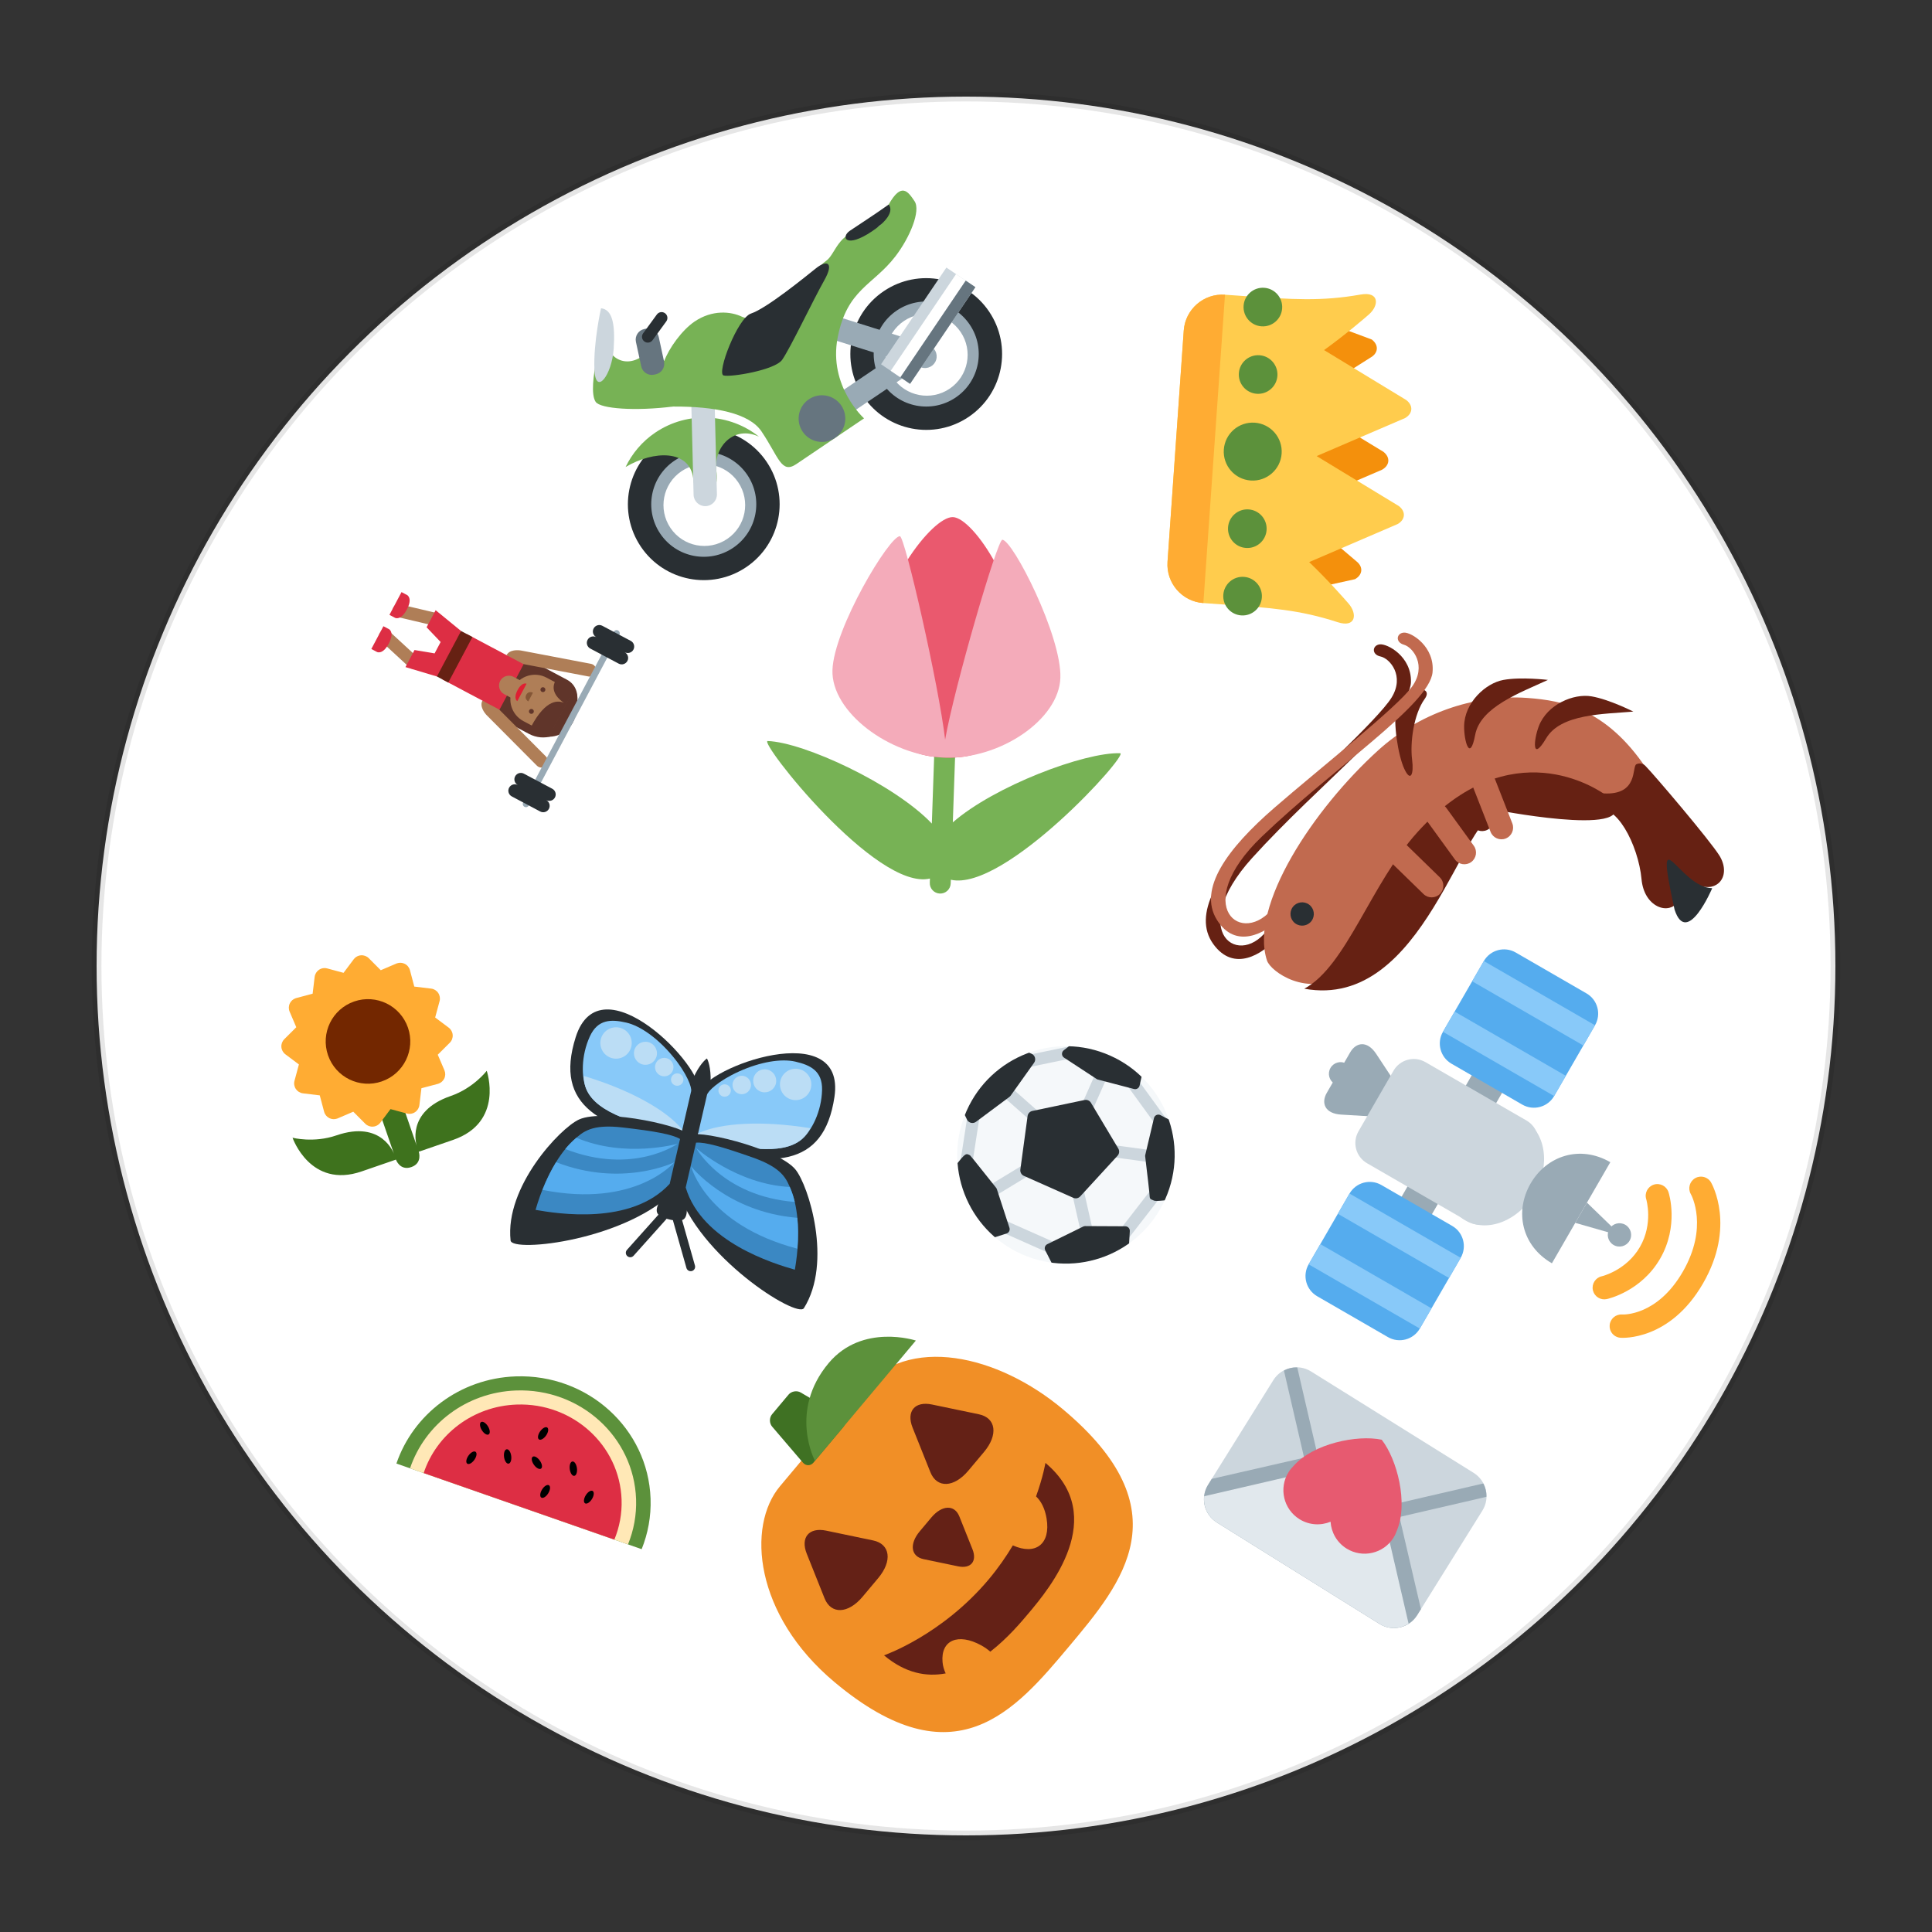 <?xml version="1.0" encoding="UTF-8" standalone="no"?>
<svg
   xmlns:dc="http://purl.org/dc/elements/1.1/"
   xmlns:cc="http://creativecommons.org/ns#"
   xmlns:rdf="http://www.w3.org/1999/02/22-rdf-syntax-ns#"
   xmlns:svg="http://www.w3.org/2000/svg"
   xmlns="http://www.w3.org/2000/svg"
   xmlns:sodipodi="http://sodipodi.sourceforge.net/DTD/sodipodi-0.dtd"
   xmlns:inkscape="http://www.inkscape.org/namespaces/inkscape"
   version="1.1"
   id="svg2"
   viewBox="0 0 200 200"
   height="200px"
   width="200px"
   inkscape:version="0.91 r13725"
   sodipodi:docname="82.svg">
  <rect x="0" y="0" width="200" height="200" fill="#333333" stroke="none"/>
  <sodipodi:namedview
     pagecolor="#ffffff"
     bordercolor="#666666"
     borderopacity="1"
     objecttolerance="10"
     gridtolerance="10"
     guidetolerance="10"
     inkscape:pageopacity="0"
     inkscape:pageshadow="2"
     inkscape:window-width="1920"
     inkscape:window-height="1060"
     id="namedview670"
     showgrid="false"
     inkscape:zoom="4.32"
     inkscape:cx="100"
     inkscape:cy="100"
     inkscape:window-x="0"
     inkscape:window-y="0"
     inkscape:window-maximized="1"
     inkscape:current-layer="layer1" />
  
    
    
    <defs id="defs6">

        <clipPath
           id="clipPath28"
           clipPathUnits="userSpaceOnUse">
          <path
             id="path30"
             d="M 4,36 C 0,36 0,32 0,32 L 0,32 0,4 C 0,0 4,0 4,0 l 0,0 28,0 c 4,0 4,4 4,4 l 0,0 0,28 c 0,4 -4,4 -4,4 l 0,0 -28,0 z" />
        </clipPath>


        <clipPath clipPathUnits="userSpaceOnUse" id="clipPath16-rugby">
            <path d="M 0,38 38,38 38,0 0,0 0,38 Z" id="path18"/>
        </clipPath>
        <clipPath clipPathUnits="userSpaceOnUse" id="clipPath28-rugby">
            <path d="M 9.254,28.746 C 2.09,21.582 -0.927,9.561 3.929,3.929 l 0,0 C 9.561,-0.927 21.582,2.09 28.746,9.254 l 0,0 c 7.164,7.164 11.229,17.088 5.324,24.816 l 0,0 c -1.886,1.627 -4.489,2.371 -7.387,2.37 l 0,0 c -5.752,0 -12.665,-2.93 -17.429,-7.694" id="path30"/>
        </clipPath>

        <clipPath clipPathUnits="userSpaceOnUse" id="clipPath16-carrot">
            <path d="M 0,36 36,36 36,0 0,0 0,36 Z" id="path18"/>
        </clipPath>
        <clipPath clipPathUnits="userSpaceOnUse" id="clipPath32-carrot">
            <path d="M 11.815,23.013 C 4.2,15.397 -1.265,2.86 0.502,1.093 l 0,0 c 1.768,-1.768 14.305,3.698 21.92,11.313 l 0,0 c 7.616,7.615 7.562,11.53 4.243,14.85 l 0,0 c -1.328,1.328 -2.752,2.133 -4.47,2.133 l 0,0 c -2.575,0 -5.812,-1.809 -10.38,-6.376" id="path34"/>
        </clipPath>

        <clipPath clipPathUnits="userSpaceOnUse" id="clipPath32-hat">
            <path d="m 5,33.666 c 0,-0.034 0.018,-0.067 0.022,-0.101 l 0,0 C 5.008,33.455 5,33.335 5,33.2 l 0,0 L 6.802,9.616 C 3.299,8.705 1,7.424 1,6 L 1,6 C 1,3.238 9.611,1 19,1 l 0,0 c 9.389,0 18,2.238 18,5 l 0,0 c 0,1.424 -2.298,2.705 -5.801,3.616 l 0,0 L 33,33.184 c 0,0.135 -0.008,0.263 -0.021,0.373 l 0,0 C 32.982,33.591 33,33.632 33,33.666 l 0,0 c 0,1.805 -6.268,3.267 -14,3.267 l 0,0 c -7.732,0 -14,-1.462 -14,-3.267" id="path34"/>
        </clipPath>


        <clipPath clipPathUnits="userSpaceOnUse" id="clipPath48-soccer">
            <path d="M 1,19 C 1,9.059 9.059,1 19,1 l 0,0 c 9.941,0 18,8.059 18,18 l 0,0 c 0,9.941 -8.059,18 -18,18 l 0,0 C 9.059,37 1,28.941 1,19" id="path50"/>
        </clipPath>

        <clipPath clipPathUnits="userSpaceOnUse" id="clipPath28-baguette">
            <path d="M 24.052,31.33 5.126,12.406 C 1.342,8.62 1.288,4.133 2.856,2.564 l 0,0 C 4.424,0.997 8.912,1.049 12.697,4.835 l 0,0 18.925,18.924 c 3.784,3.785 3.837,8.273 2.269,9.841 l 0,0 c -0.605,0.606 -1.647,0.969 -2.915,0.969 l 0,0 c -2.014,0 -4.602,-0.917 -6.924,-3.239" id="path30"/>
        </clipPath>
    </defs>



  <g
     id="layer1">
    <circle
       style="opacity:1;fill:white;stroke:black;stroke-width:1;stroke-miterlimit:4;stroke-dasharray:none;stroke-opacity:0.1"
       id="path4039-0-9"
       cx="100px"
       cy="100px"
       r="90px" />
    <g
       transform="matrix(-0.481,-0.3,0.3,-0.481,143.559,173.586)"
       id="g8">
      <g
         transform="matrix(1.25,0,0,-1.25,0,47.5)"
         id="g10">
        <g
           id="g12">
          <g
             clip-path="url(#clipPath16)"
             id="g14">
            <g
               transform="translate(37,10)"
               id="g20">
              <path
                 id="path22"
                 style="fill:#ccd6dd;fill-opacity:1;fill-rule:nonzero;stroke:none"
                 d="m 0,0 c 0,-2.209 -1.791,-4 -4,-4 l -28,0 c -2.209,0 -4,1.791 -4,4 l 0,18 c 0,2.209 1.791,4 4,4 l 28,0 c 2.209,0 4,-1.791 4,-4 L 0,0 Z"
                 inkscape:connector-curvature="0" />
            </g>
            <g
               transform="translate(12.949,19.364)"
               id="g24">
              <path
                 id="path26"
                 style="fill:#99aab5;fill-opacity:1;fill-rule:nonzero;stroke:none"
                 d="m 0,0 -11.313,-11.313 c -0.026,-0.028 -0.037,-0.063 -0.06,-0.091 0.34,-0.571 0.814,-1.043 1.385,-1.384 0.029,0.023 0.063,0.033 0.09,0.059 L 1.416,-1.414 c 0.39,0.391 0.39,1.022 0,1.414 C 1.023,0.391 0.392,0.391 0,0"
                 inkscape:connector-curvature="0" />
            </g>
            <g
               transform="translate(36.423,7.96)"
               id="g28">
              <path
                 id="path18"
                 style="fill:#99aab5;fill-opacity:1;fill-rule:nonzero;stroke:none"
                 d="m 0,0 c -0.021,0.028 -0.033,0.063 -0.06,0.09 l -11.312,11.314 c -0.392,0.391 -1.024,0.391 -1.415,0 -0.391,-0.391 -0.391,-1.023 0,-1.414 L -1.474,-1.324 c 0.027,-0.027 0.062,-0.037 0.09,-0.06 C -0.813,-1.044 -0.34,-0.57 0,0"
                 inkscape:connector-curvature="0" />
            </g>
            <g
               transform="translate(33,32)"
               id="g32">
              <path
                 id="path34"
                 style="fill:#99aab5;fill-opacity:1;fill-rule:nonzero;stroke:none"
                 d="m 0,0 -28,0 c -2.209,0 -4,-1.791 -4,-4 l 0,-1.03 14.527,-14.495 c 1.895,-1.894 4.989,-1.894 6.885,0 L 4,-5.009 4,-4 C 4,-1.791 2.209,0 0,0"
                 inkscape:connector-curvature="0" />
            </g>
            <g
               transform="translate(33,32)"
               id="g36">
              <path
                 id="path38"
                 style="fill:#e1e8ed;fill-opacity:1;fill-rule:nonzero;stroke:none"
                 d="m 0,0 -28,0 c -1.588,0 -2.949,-0.934 -3.595,-2.275 l 14.766,-14.767 c 1.561,-1.562 4.096,-1.562 5.657,0 L 3.595,-2.275 C 2.949,-0.934 1.589,0 0,0"
                 inkscape:connector-curvature="0" />
            </g>
            <g
               transform="translate(28,20.22)"
               id="g40">
              <path
                 id="path42"
                 style="fill:#e75a70;fill-opacity:1;fill-rule:nonzero;stroke:none"
                 d="m 0,0 c 0,2.754 -2.232,4.987 -4.986,4.987 -1.672,0 -3.148,-0.826 -4.053,-2.087 -0.906,1.261 -2.381,2.087 -4.051,2.087 -2.754,0 -4.987,-2.233 -4.987,-4.987 0,-0.391 0.05,-0.769 0.134,-1.133 0.693,-4.302 5.476,-8.841 8.904,-10.087 3.428,1.246 8.212,5.785 8.904,10.086 C -0.05,-0.769 0,-0.391 0,0"
                 inkscape:connector-curvature="0" />
            </g>
          </g>
        </g>
      </g>
    </g>
    <g
       transform="matrix(0.473,-0.163,0.163,0.473,23.804,102.812)"
       id="g26">
      <g
         transform="matrix(1.25,0,0,-1.25,0,47.5)"
         id="g29">
        <g
           id="g31">
          <g
             clip-path="url(#clipPath16)"
             id="g33">
            <g
               transform="translate(29,10)"
               id="g35">
              <path
                 id="path37"
                 style="fill:#3e721d;fill-opacity:1;fill-rule:nonzero;stroke:none"
                 d="m 0,0 c -8,0 -8,-6 -8,-6 l 0,11 -4,0 0,-11 c 0,0 0,6 -8,6 -4,0 -7,2 -7,2 0,0 0,-9 9,-9 l 6,0 c 0,0 0,-2 2,-2 2,0 2,2 2,2 l 6,0 C 7,-7 7,2 7,2 7,2 4,0 0,0"
                 inkscape:connector-curvature="0" />
            </g>
            <g
               transform="translate(22.125,9.338)"
               id="g39">
              <path
                 id="path41"
                 style="fill:#ffac33;fill-opacity:1;fill-rule:nonzero;stroke:none"
                 d="M 0,0 C -0.328,0 -0.651,0.097 -0.927,0.283 L -3.25,1.858 -5.572,0.283 C -5.849,0.097 -6.173,0 -6.501,0 -6.645,0 -6.788,0.018 -6.93,0.057 -7.392,0.18 -7.78,0.498 -7.99,0.931 L -9.214,3.458 -12.012,3.254 C -12.051,3.252 -12.091,3.25 -12.13,3.25 c -0.438,0 -0.86,0.174 -1.17,0.484 -0.34,0.342 -0.516,0.811 -0.482,1.288 l 0.201,2.8 -2.523,1.225 c -0.432,0.209 -0.751,0.598 -0.875,1.061 -0.125,0.464 -0.042,0.958 0.228,1.356 l 1.573,2.323 -1.573,2.322 c -0.27,0.398 -0.353,0.893 -0.228,1.358 0.124,0.462 0.443,0.85 0.875,1.06 l 2.523,1.224 -0.201,2.798 c -0.034,0.48 0.142,0.951 0.482,1.288 0.309,0.312 0.732,0.485 1.17,0.485 0.039,0 0.079,0 0.118,-0.003 l 2.798,-0.201 1.224,2.523 c 0.21,0.432 0.598,0.751 1.06,0.876 0.142,0.037 0.285,0.057 0.429,0.057 0.328,0 0.651,-0.098 0.929,-0.285 l 2.322,-1.574 2.323,1.574 c 0.276,0.187 0.599,0.285 0.927,0.285 0.144,0 0.29,-0.02 0.428,-0.057 0.465,-0.125 0.853,-0.444 1.062,-0.876 l 1.225,-2.523 2.8,0.201 c 0.037,0.003 0.078,0.003 0.116,0.003 0.437,0 0.858,-0.173 1.172,-0.485 0.338,-0.337 0.514,-0.808 0.48,-1.288 L 7.079,19.751 9.606,18.527 c 0.433,-0.21 0.751,-0.598 0.874,-1.06 0.124,-0.465 0.043,-0.96 -0.226,-1.358 l -1.575,-2.322 1.575,-2.323 c 0.269,-0.398 0.35,-0.892 0.226,-1.356 C 10.357,9.645 10.039,9.256 9.606,9.047 L 7.079,7.822 7.283,5.022 C 7.317,4.545 7.141,4.076 6.803,3.734 6.489,3.424 6.068,3.25 5.631,3.25 5.593,3.25 5.552,3.252 5.515,3.254 L 2.715,3.458 1.49,0.931 C 1.281,0.498 0.893,0.18 0.428,0.057 0.289,0.018 0.144,0 0,0"
                 inkscape:connector-curvature="0" />
            </g>
            <g
               transform="translate(26,23)"
               id="g43">
              <path
                 id="path45"
                 style="fill:#732700;fill-opacity:1;fill-rule:nonzero;stroke:none"
                 d="m 0,0 c 0,3.866 -3.135,7 -7,7 -3.866,0 -7,-3.134 -7,-7 0,-3.866 3.134,-7 7,-7 3.865,0 7,3.134 7,7"
                 inkscape:connector-curvature="0" />
            </g>
          </g>
        </g>
      </g>
    </g>
    <g
       transform="matrix(-0.715,-0.165,0.165,-0.715,83.288,139.203)"
       id="g47">
      <g
         transform="matrix(1.25,0,0,-1.25,0,45)"
         id="g49">
        <g
           id="g51">
          <g
             clip-path="url(#clipPath16)"
             id="g53">
            <g
               transform="translate(19,16.5)"
               id="g55">
              <path
                 id="path57"
                 style="fill:#292f33;fill-opacity:1;fill-rule:nonzero;stroke:none"
                 d="m 0,0 c 1,-7.5 -1,-9.5 -1,-9.5 0,0 -2,2 -1,9.5 0.913,6.843 -2.687,9.159 1,9.159 3.688,0 0.088,-2.316 1,-9.159"
                 inkscape:connector-curvature="0" />
            </g>
            <g
               transform="translate(17.589,25.741)"
               id="g59">
              <path
                 id="path61"
                 style="fill:#292f33;fill-opacity:1;fill-rule:nonzero;stroke:none"
                 d="m 0,0 c 0.133,-0.242 0.045,-0.546 -0.197,-0.679 -0.242,-0.133 -0.546,-0.045 -0.679,0.197 l -2.651,4.819 c -0.134,0.242 -0.046,0.546 0.196,0.679 0.243,0.133 0.546,0.045 0.68,-0.197 L 0,0 Z"
                 inkscape:connector-curvature="0" />
            </g>
            <g
               transform="translate(18.411,25.741)"
               id="g63">
              <path
                 id="path65"
                 style="fill:#292f33;fill-opacity:1;fill-rule:nonzero;stroke:none"
                 d="m 0,0 c -0.133,-0.242 -0.045,-0.546 0.197,-0.679 0.242,-0.133 0.545,-0.045 0.679,0.197 L 3.527,4.337 C 3.66,4.579 3.572,4.883 3.33,5.016 3.088,5.149 2.785,5.061 2.651,4.819 L 0,0 Z"
                 inkscape:connector-curvature="0" />
            </g>
            <g
               transform="translate(18,17)"
               id="g67">
              <path
                 id="path69"
                 style="fill:#292f33;fill-opacity:1;fill-rule:nonzero;stroke:none"
                 d="m 0,0 c -9.962,0.477 -15.645,-0.835 -15,-9 0.727,-9.191 15,0 15,3 l 0,6 z"
                 inkscape:connector-curvature="0" />
            </g>
            <g
               transform="translate(8.19,5.103)"
               id="g71">
              <path
                 id="path73"
                 style="fill:#88c9f9;fill-opacity:1;fill-rule:nonzero;stroke:none"
                 d="m 0,0 c -1.744,0.001 -3.217,0.343 -3.65,2.438 -0.491,2.374 0.108,4.769 0.975,5.931 1.779,2.384 6.457,2.521 11.554,2.528 l 0,-5 C 8.879,5.493 8.015,4.081 5.931,2.497 3.874,0.934 1.658,0 0,0 Z"
                 inkscape:connector-curvature="0" />
            </g>
            <g
               transform="translate(5.515,13.472)"
               id="g75">
              <path
                 id="path77"
                 style="fill:#bbddf5;fill-opacity:1;fill-rule:nonzero;stroke:none"
                 d="m 0,0 c -0.302,-0.404 -0.516,-0.882 -0.652,-1.426 5.44,0.357 9.955,1.653 12.207,3.406 l 0,0.548 C 6.458,2.521 1.779,2.384 0,0"
                 inkscape:connector-curvature="0" />
            </g>
            <g
               transform="translate(9.357,7.604)"
               id="g44">
              <path
                 id="path46"
                 style="fill:#bbddf5;fill-opacity:1;fill-rule:nonzero;stroke:none"
                 d="m 0,0 c 0,-0.978 -0.792,-1.771 -1.77,-1.771 -0.979,0 -1.772,0.793 -1.772,1.771 0,0.979 0.793,1.771 1.772,1.771 C -0.792,1.771 0,0.979 0,0"
                 inkscape:connector-curvature="0" />
            </g>
            <g
               transform="translate(12.381,7.992)"
               id="g48">
              <path
                 id="path50"
                 style="fill:#bbddf5;fill-opacity:1;fill-rule:nonzero;stroke:none"
                 d="m 0,0 c 0,-0.718 -0.582,-1.301 -1.3,-1.301 -0.719,0 -1.301,0.583 -1.301,1.301 0,0.719 0.582,1.301 1.301,1.301 C -0.582,1.301 0,0.719 0,0"
                 inkscape:connector-curvature="0" />
            </g>
            <g
               transform="translate(14.541,9.033)"
               id="g52">
              <path
                 id="path54"
                 style="fill:#bbddf5;fill-opacity:1;fill-rule:nonzero;stroke:none"
                 d="m 0,0 c 0,-0.575 -0.466,-1.041 -1.042,-1.041 -0.575,0 -1.041,0.466 -1.041,1.041 0,0.575 0.466,1.042 1.041,1.042 C -0.466,1.042 0,0.575 0,0"
                 inkscape:connector-curvature="0" />
            </g>
            <g
               transform="translate(15.941,10.075)"
               id="g56">
              <path
                 id="path58"
                 style="fill:#bbddf5;fill-opacity:1;fill-rule:nonzero;stroke:none"
                 d="m 0,0 c 0,-0.387 -0.314,-0.7 -0.7,-0.7 -0.386,0 -0.7,0.313 -0.7,0.7 0,0.387 0.314,0.7 0.7,0.7 C -0.314,0.7 0,0.387 0,0"
                 inkscape:connector-curvature="0" />
            </g>
            <g
               transform="translate(17.974,17)"
               id="g60">
              <path
                 id="path62"
                 style="fill:#292f33;fill-opacity:1;fill-rule:nonzero;stroke:none"
                 d="M 0,0 C 9.962,0.477 15.645,-0.835 15,-9 14.273,-18.191 0,-9 0,-6 l 0,6 z"
                 inkscape:connector-curvature="0" />
            </g>
            <g
               transform="translate(27.784,5.103)"
               id="g64">
              <path
                 id="path66"
                 style="fill:#88c9f9;fill-opacity:1;fill-rule:nonzero;stroke:none"
                 d="M 0,0 C 1.744,0.001 3.217,0.343 3.65,2.438 4.141,4.812 3.542,7.207 2.675,8.369 0.896,10.753 -3.782,10.89 -8.879,10.897 l 0,-5 c 0,-0.404 0.864,-1.816 2.948,-3.4 C -3.874,0.934 -1.658,0 -0.001,0 L 0,0 Z"
                 inkscape:connector-curvature="0" />
            </g>
            <g
               transform="translate(30.459,13.472)"
               id="g68">
              <path
                 id="path70"
                 style="fill:#bbddf5;fill-opacity:1;fill-rule:nonzero;stroke:none"
                 d="m 0,0 c 0.302,-0.404 0.516,-0.882 0.652,-1.426 -5.44,0.357 -9.955,1.653 -12.207,3.406 l 0,0.548 C -6.458,2.521 -1.779,2.384 0,0"
                 inkscape:connector-curvature="0" />
            </g>
            <g
               transform="translate(26.617,7.604)"
               id="g72">
              <path
                 id="path74"
                 style="fill:#bbddf5;fill-opacity:1;fill-rule:nonzero;stroke:none"
                 d="m 0,0 c 0,-0.978 0.792,-1.771 1.77,-1.771 0.979,0 1.772,0.793 1.772,1.771 0,0.979 -0.793,1.771 -1.772,1.771 C 0.792,1.771 0,0.979 0,0"
                 inkscape:connector-curvature="0" />
            </g>
            <g
               transform="translate(23.593,7.992)"
               id="g76">
              <path
                 id="path78"
                 style="fill:#bbddf5;fill-opacity:1;fill-rule:nonzero;stroke:none"
                 d="M 0,0 C 0,-0.718 0.582,-1.301 1.3,-1.301 2.019,-1.301 2.601,-0.718 2.601,0 2.601,0.719 2.019,1.301 1.3,1.301 0.582,1.301 0,0.719 0,0"
                 inkscape:connector-curvature="0" />
            </g>
            <g
               transform="translate(21.433,9.033)"
               id="g80">
              <path
                 id="path82"
                 style="fill:#bbddf5;fill-opacity:1;fill-rule:nonzero;stroke:none"
                 d="m 0,0 c 0,-0.575 0.466,-1.041 1.042,-1.041 0.575,0 1.042,0.466 1.042,1.041 0,0.575 -0.467,1.042 -1.042,1.042 C 0.466,1.042 0,0.575 0,0"
                 inkscape:connector-curvature="0" />
            </g>
            <g
               transform="translate(20.033,10.075)"
               id="g84">
              <path
                 id="path86"
                 style="fill:#bbddf5;fill-opacity:1;fill-rule:nonzero;stroke:none"
                 d="M 0,0 C 0,-0.387 0.313,-0.7 0.7,-0.7 1.086,-0.7 1.4,-0.387 1.4,0 1.4,0.387 1.086,0.7 0.7,0.7 0.313,0.7 0,0.387 0,0"
                 inkscape:connector-curvature="0" />
            </g>
            <g
               transform="translate(18,22)"
               id="g88">
              <path
                 id="path90"
                 style="fill:#292f33;fill-opacity:1;fill-rule:nonzero;stroke:none"
                 d="M 0,0 C -4,7 -16.536,11.336 -17,10 -19,4.25 -14.413,-3.609 -12.545,-5.04 -10.001,-6.988 0,-7 0,-6 l 0,6 z"
                 inkscape:connector-curvature="0" />
            </g>
            <g
               transform="translate(5.375,19.385)"
               id="g92">
              <path
                 id="path94"
                 style="fill:#3b88c3;fill-opacity:1;fill-rule:nonzero;stroke:none"
                 d="M 0,0 C -0.834,1.195 -2.146,3.975 -2.405,8.615 0.07,8.481 8.517,7.923 11.685,2.343 l 0,-5.193 C 10.698,-3.161 8.704,-3.06 5.127,-2.663 1.55,-2.266 0.834,-1.194 0,0"
                 inkscape:connector-curvature="0" />
            </g>
            <g
               transform="translate(3.223,25.625)"
               id="g96">
              <path
                 id="path98"
                 style="fill:#55acee;fill-opacity:1;fill-rule:nonzero;stroke:none"
                 d="M 0,0 C 0.201,-1.329 0.48,-2.463 0.796,-3.394 8.704,-2.239 13.79,-6.371 13.79,-6.371 13.79,-6.371 10.708,-0.318 0,0"
                 inkscape:connector-curvature="0" />
            </g>
            <g
               transform="translate(16.914,17.125)"
               id="g100">
              <path
                 id="path102"
                 style="fill:#55acee;fill-opacity:1;fill-rule:nonzero;stroke:none"
                 d="m 0,0 c 0,0 -4.096,4.624 -12.213,3.427 0.238,-0.486 0.471,-0.875 0.675,-1.167 0.084,-0.12 0.167,-0.239 0.251,-0.356 C -5.398,2.955 0,0 0,0"
                 inkscape:connector-curvature="0" />
            </g>
            <g
               transform="translate(17.974,22)"
               id="g104">
              <path
                 id="path106"
                 style="fill:#292f33;fill-opacity:1;fill-rule:nonzero;stroke:none"
                 d="M 0,0 C 4,7 16.536,11.336 17,10 19,4.25 14.413,-3.609 12.545,-5.04 10.001,-6.988 0,-7 0,-6 l 0,6 z"
                 inkscape:connector-curvature="0" />
            </g>
            <g
               transform="translate(30.599,19.385)"
               id="g108">
              <path
                 id="path110"
                 style="fill:#3b88c3;fill-opacity:1;fill-rule:nonzero;stroke:none"
                 d="M 0,0 C 0.834,1.195 2.146,3.975 2.405,8.615 -0.07,8.481 -8.517,7.923 -11.685,2.343 l 0,-5.193 c 0.987,-0.311 2.981,-0.21 6.558,0.187 C -1.55,-2.266 -0.834,-1.194 0,0"
                 inkscape:connector-curvature="0" />
            </g>
            <g
               transform="translate(32.751,25.625)"
               id="g112">
              <path
                 id="path114"
                 style="fill:#55acee;fill-opacity:1;fill-rule:nonzero;stroke:none"
                 d="m 0,0 c -0.201,-1.329 -0.48,-2.463 -0.796,-3.394 -7.908,1.155 -12.994,-2.977 -12.994,-2.977 0,0 3.082,6.053 13.79,6.371"
                 inkscape:connector-curvature="0" />
            </g>
            <g
               transform="translate(19.06,17.125)"
               id="g116">
              <path
                 id="path118"
                 style="fill:#55acee;fill-opacity:1;fill-rule:nonzero;stroke:none"
                 d="M 0,0 C 0,0 4.096,4.624 12.213,3.427 11.975,2.941 11.742,2.552 11.538,2.26 11.455,2.14 11.371,2.021 11.287,1.904 5.398,2.955 0,0 0,0"
                 inkscape:connector-curvature="0" />
            </g>
          </g>
        </g>
      </g>
    </g>
    <g
       transform="matrix(0.866,0.03,-0.03,0.866,78.116,51.736)"
       id="g117">
      <g
         transform="matrix(1.25,0,0,-1.25,0,47.5)"
         id="g119">
        <g
           id="g121">
          <g
             clip-path="url(#clipPath16)"
             id="g123">
            <g
               transform="translate(35.751,15)"
               id="g125">
              <path
                 id="path127"
                 style="fill:#77b255;fill-opacity:1;fill-rule:nonzero;stroke:none"
                 d="m 0,0 c -3.382,0 -11.9,-3.549 -15.751,-7.158 l 0,12.158 c 0,0.553 -0.447,1 -1,1 -0.552,0 -1,-0.447 -1,-1 l 0,-12.341 C -21.504,-3.669 -30.26,0 -33.699,0 c -0.929,0 10.861,-13.992 15.948,-12.599 l 0,-0.401 c 0,-0.553 0.448,-1 1,-1 0.553,0 1,0.447 1,1 l 0,0.356 C -10.563,-13.638 0.917,0 0,0"
                 inkscape:connector-curvature="0" />
            </g>
            <g
               transform="translate(26,23.584)"
               id="g129">
              <path
                 id="path131"
                 style="fill:#ea596e;fill-opacity:1;fill-rule:nonzero;stroke:none"
                 d="m 0,0 c 0,-6.351 -1.707,-9.583 -7,-9.583 -5.293,0 -7,3.232 -7,9.583 0,6.351 5,13.417 7,13.417 2,0 7,-7.066 7,-13.417"
                 inkscape:connector-curvature="0" />
            </g>
            <g
               transform="translate(23.795,35)"
               id="g133">
              <path
                 id="path135"
                 style="fill:#f4abba;fill-opacity:1;fill-rule:nonzero;stroke:none"
                 d="M 0,0 C -0.48,0 -4.106,-14.271 -4.803,-19.279 -5.549,-14.271 -9.314,0 -9.795,0 c -1,0 -6,-9 -6,-13 0,-4 5.707,-8 11,-8 C 0.498,-21 6,-17 6,-13 6,-9 1,0 0,0"
                 inkscape:connector-curvature="0" />
            </g>
          </g>
        </g>
      </g>
    </g>
    <g
       transform="matrix(0.582,-0.772,0.772,0.582,121.021,94.823)"
       id="g137">
      <g
         transform="matrix(1.25,0,0,-1.25,0,45)"
         id="g139">
        <g
           id="g141">
          <g
             clip-path="url(#clipPath16)"
             id="g143">
            <g
               transform="translate(15.224,21.081)"
               id="g145">
              <path
                 id="path147"
                 style="fill:#662113;fill-opacity:1;fill-rule:nonzero;stroke:none"
                 d="M 0,0 C 0.005,-0.552 -0.439,-1.003 -0.991,-1.009 -1.543,-1.014 -1.995,-0.57 -2,-0.018 l -0.035,4 C -2.04,4.534 -1.596,4.986 -1.044,4.991 -0.492,4.996 -0.041,4.552 -0.036,4 L 0,0 Z"
                 inkscape:connector-curvature="0" />
            </g>
            <g
               transform="translate(19.639,20.635)"
               id="g149">
              <path
                 id="path151"
                 style="fill:#662113;fill-opacity:1;fill-rule:nonzero;stroke:none"
                 d="m 0,0 c -0.129,-0.537 -0.668,-0.869 -1.205,-0.741 -0.536,0.128 -0.869,0.667 -0.741,1.204 L -1.02,4.355 C -0.893,4.892 -0.353,5.223 0.184,5.096 0.722,4.968 1.054,4.429 0.926,3.892 L 0,0 Z"
                 inkscape:connector-curvature="0" />
            </g>
            <g
               transform="translate(23.639,19.118)"
               id="g153">
              <path
                 id="path155"
                 style="fill:#662113;fill-opacity:1;fill-rule:nonzero;stroke:none"
                 d="m 0,0 c -0.25,-0.493 -0.852,-0.69 -1.345,-0.441 -0.491,0.249 -0.689,0.85 -0.441,1.343 l 1.804,3.57 C 0.266,4.965 0.868,5.163 1.361,4.914 1.854,4.665 2.052,4.063 1.803,3.571 L 0,0 Z"
                 inkscape:connector-curvature="0" />
            </g>
            <g
               transform="translate(4.458,28.571)"
               id="g157">
              <path
                 id="path159"
                 style="fill:#662113;fill-opacity:1;fill-rule:nonzero;stroke:none"
                 d="M 0,0 C -4.53,-0.32 -4.775,5.511 3.801,4.738 12.377,3.965 21.765,1.337 24.019,2.949 25.808,4.228 25.435,6.557 24.984,7.027 24.534,7.496 23.852,7.072 24.197,6.345 24.541,5.617 24.136,3.667 21.936,3.47 19.736,3.273 11.535,4.822 6.36,5.55 1.076,6.294 -3.171,5.925 -4.094,2.969 -5.014,0.022 -2.15,-0.903 -0.636,-1.047 0.878,-1.191 0,0 0,0"
                 inkscape:connector-curvature="0" />
            </g>
            <g
               transform="translate(33.378,22.754)"
               id="g161">
              <path
                 id="path163"
                 style="fill:#c16a4f;fill-opacity:1;fill-rule:nonzero;stroke:none"
                 d="M 0,0 C 1.704,-2.632 3.319,-5.982 1.338,-11.753 L 1.24,-12.039 0.939,-13.031 c -0.152,0.003 -0.481,-0.076 -0.799,-0.153 -0.94,-0.226 -2.226,-0.535 -3.018,0.117 -0.439,0.364 -0.644,0.959 -0.608,1.771 0.072,1.618 -1.647,5.997 -4.454,7.555 -2.879,1.598 -5.606,2.481 -8.628,2.545 -2.938,0.063 -9.646,-1.385 -11.81,-0.558 -3.477,1.328 -3.561,5.188 -3,6 2.813,4.062 12.806,4.631 20.123,3.238 C -6.765,6.629 -2.541,3.928 0,0"
                 inkscape:connector-curvature="0" />
            </g>
            <g
               transform="translate(26.877,5.578)"
               id="g165">
              <path
                 id="path167"
                 style="fill:#662113;fill-opacity:1;fill-rule:nonzero;stroke:none"
                 d="m 0,0 c 1.081,0.979 2.108,2.463 2.619,3.779 0.253,0.65 0.375,1.236 0.365,1.743 -0.005,0.256 0.033,0.49 0.112,0.695 l 10e-4,0 C 3.243,6.594 3.684,7.367 3.914,7.02 5.596,4.512 7.197,6.487 7.6,6.282 7.854,6.153 7.996,5.877 7.956,5.596 7.803,4.537 6.191,-2.668 5.628,-4.12 L 5.579,-4.238 C 5.203,-5.089 4.506,-5.578 3.8,-5.487 3.468,-5.443 2.672,-5.195 2.453,-3.826 2.389,-3.414 2.262,-3.129 2.114,-3.064 1.974,-3.002 1.619,-3.055 1.081,-3.407 0.549,-3.757 -0.062,-3.748 -0.51,-3.385 -1.062,-2.938 -1.215,-2.083 -0.895,-1.254 -0.718,-0.801 -0.416,-0.379 0,0"
                 inkscape:connector-curvature="0" />
            </g>
          </g>
        </g>
        <g
           id="g169">
          <g
             clip-path="url(#clipPath48)"
             id="g46">
            <g
               transform="translate(24.32,18.698)"
               id="g172">
              <path
                 id="path174"
                 style="fill:#662113;fill-opacity:1;fill-rule:nonzero;stroke:none"
                 d="M 0,0 C -1.922,2.735 -17.601,-5.1 -22.32,4.302 -18.601,2.587 -11.694,5.166 -5.778,4.635 6.088,3.57 6.429,-5.499 6.471,-6.287 5.945,-12.089 0,0 0,0"
                 inkscape:connector-curvature="0" />
            </g>
            <g
               transform="translate(23.219,27.431)"
               id="g176">
              <path
                 id="path178"
                 style="fill:#662113;fill-opacity:1;fill-rule:nonzero;stroke:none"
                 d="M 0,0 C 1.053,1.03 3.189,2.242 4.807,2.277 6.422,2.313 4.43,4.578 2.726,3.748 1.592,3.249 -0.414,1.211 -1.025,0.066 -1.635,-1.078 -0.891,-0.87 0,0"
                 inkscape:connector-curvature="0" />
            </g>
            <g
               transform="translate(35.684,22.259)"
               id="g180">
              <path
                 id="path182"
                 style="fill:#662113;fill-opacity:1;fill-rule:nonzero;stroke:none"
                 d="M 0,0 C -2.289,1.22 -5.321,3.227 -7.51,2.143 -9.698,1.059 -8.488,2.61 -7.484,3.348 -5.861,4.54 -3.437,4.097 -2.298,3.046 -1.158,1.997 0,0 0,0"
                 inkscape:connector-curvature="0" />
            </g>
            <g
               transform="translate(37.921,14.783)"
               id="g184">
              <path
                 id="path186"
                 style="fill:#662113;fill-opacity:1;fill-rule:nonzero;stroke:none"
                 d="M 0,0 C -1.732,1.931 -3.894,4.855 -6.321,4.586 -8.748,4.318 -7.08,5.361 -5.884,5.71 -3.951,6.274 -1.825,5.027 -1.115,3.649 -0.404,2.273 0,0 0,0"
                 inkscape:connector-curvature="0" />
            </g>
          </g>
        </g>
        <g
           id="g188">
          <g
             clip-path="url(#clipPath72)"
             id="g70">
            <g
               transform="translate(29.91,0.283)"
               id="g191">
              <path
                 id="path193"
                 style="fill:#292f33;fill-opacity:1;fill-rule:nonzero;stroke:none"
                 d="M 0,0 C -1.687,2.303 2.174,7.969 -3.405,1.472 -5.373,-1.341 0,0 0,0"
                 inkscape:connector-curvature="0" />
            </g>
          </g>
        </g>
        <g
           id="g195">
          <g
             clip-path="url(#clipPath84)"
             id="g82">
            <g
               transform="translate(6.083,29.291)"
               id="g198">
              <path
                 id="path200"
                 style="fill:#c16a4f;fill-opacity:1;fill-rule:nonzero;stroke:none"
                 d="m 0,0 c -4.542,0 -4.375,5.833 4.125,4.458 8.501,-1.375 17.679,-4.657 20.042,-3.208 1.875,1.15 1.666,3.5 1.25,4 C 25.001,5.75 24.292,5.375 24.584,4.625 24.876,3.875 24.334,1.958 22.126,1.917 19.918,1.874 11.846,3.998 6.735,5.088 1.517,6.202 -2.747,6.134 -3.875,3.25 -5,0.375 -2.208,-0.75 -0.708,-1 0.792,-1.25 0,0 0,0"
                 inkscape:connector-curvature="0" />
            </g>
            <g
               transform="translate(8,27)"
               id="g202">
              <path
                 id="path204"
                 style="fill:#292f33;fill-opacity:1;fill-rule:nonzero;stroke:none"
                 d="m 0,0 c 0,-0.552 -0.448,-1 -1,-1 -0.552,0 -1,0.448 -1,1 0,0.552 0.448,1 1,1 0.552,0 1,-0.448 1,-1"
                 inkscape:connector-curvature="0" />
            </g>
            <g
               transform="translate(16.605,19.474)"
               id="g206">
              <path
                 id="path208"
                 style="fill:#c16a4f;fill-opacity:1;fill-rule:nonzero;stroke:none"
                 d="m 0,0 c -0.069,-0.548 -0.57,-0.936 -1.118,-0.866 -0.547,0.069 -0.935,0.57 -0.866,1.117 L -1.48,4.22 c 0.069,0.548 0.569,0.935 1.117,0.866 C 0.185,5.017 0.573,4.516 0.503,3.968 L 0,0 Z"
                 inkscape:connector-curvature="0" />
            </g>
            <g
               transform="translate(20.518,18.779)"
               id="g210">
              <path
                 id="path212"
                 style="fill:#c16a4f;fill-opacity:1;fill-rule:nonzero;stroke:none"
                 d="m 0,0 c -0.161,-0.528 -0.72,-0.824 -1.249,-0.664 -0.527,0.162 -0.825,0.721 -0.663,1.249 l 1.17,3.825 c 0.161,0.529 0.72,0.825 1.249,0.664 C 1.034,4.913 1.332,4.354 1.17,3.825 L 0,0 Z"
                 inkscape:connector-curvature="0" />
            </g>
            <g
               transform="translate(24.035,17.298)"
               id="g214">
              <path
                 id="path216"
                 style="fill:#c16a4f;fill-opacity:1;fill-rule:nonzero;stroke:none"
                 d="m 0,0 c -0.289,-0.47 -0.904,-0.616 -1.376,-0.328 -0.47,0.29 -0.617,0.905 -0.327,1.376 L 0.393,4.455 C 0.682,4.926 1.297,5.072 1.768,4.783 2.238,4.494 2.386,3.878 2.096,3.407 L 0,0 Z"
                 inkscape:connector-curvature="0" />
            </g>
          </g>
        </g>
      </g>
    </g>
    <g
       transform="matrix(0.801,-0.541,0.541,0.801,46.454,27.147)"
       id="g218">
      <g
         transform="matrix(1.25,0,0,-1.25,0,45)"
         id="g220">
        <g
           id="g222">
          <g
             clip-path="url(#clipPath16)"
             id="g224">
            <g
               transform="translate(6.5,3)"
               id="g226">
              <path
                 id="path228"
                 style="fill:#99aab5;fill-opacity:1;fill-rule:nonzero;stroke:none"
                 d="M 0,0 C -1.933,0 -3.5,1.567 -3.5,3.5 -3.5,5.433 -1.933,7 0,7 1.933,7 3.5,5.433 3.5,3.5 3.5,1.567 1.933,0 0,0 M 0,9 C -3.038,9 -5.5,6.537 -5.5,3.5 -5.5,0.463 -3.038,-2 0,-2 3.038,-2 5.5,0.463 5.5,3.5 5.5,6.537 3.038,9 0,9"
                 inkscape:connector-curvature="0" />
            </g>
            <g
               transform="translate(29.5,3)"
               id="g230">
              <path
                 id="path232"
                 style="fill:#99aab5;fill-opacity:1;fill-rule:nonzero;stroke:none"
                 d="M 0,0 C -1.934,0 -3.5,1.567 -3.5,3.5 -3.5,5.433 -1.934,7 0,7 1.934,7 3.5,5.433 3.5,3.5 3.5,1.567 1.934,0 0,0 M 0,9 C -3.037,9 -5.5,6.537 -5.5,3.5 -5.5,0.463 -3.037,-2 0,-2 3.037,-2 5.5,0.463 5.5,3.5 5.5,6.537 3.037,9 0,9"
                 inkscape:connector-curvature="0" />
            </g>
            <g
               transform="translate(6.5,2.086)"
               id="g234">
              <path
                 id="path236"
                 style="fill:#292f33;fill-opacity:1;fill-rule:nonzero;stroke:none"
                 d="M 0,0 C -2.485,0 -4.5,2.015 -4.5,4.5 -4.5,6.985 -2.485,9 0,9 2.485,9 4.5,6.985 4.5,4.5 4.5,2.015 2.485,0 0,0 M 0,11 C -3.59,11 -6.5,8.09 -6.5,4.5 -6.5,0.91 -3.59,-2 0,-2 3.59,-2 6.5,0.91 6.5,4.5 6.5,8.09 3.59,11 0,11"
                 inkscape:connector-curvature="0" />
            </g>
            <g
               transform="translate(29.5,2.086)"
               id="g238">
              <path
                 id="path240"
                 style="fill:#292f33;fill-opacity:1;fill-rule:nonzero;stroke:none"
                 d="M 0,0 C -2.485,0 -4.5,2.015 -4.5,4.5 -4.5,6.985 -2.485,9 0,9 2.485,9 4.5,6.985 4.5,4.5 4.5,2.015 2.485,0 0,0 M 0,11 C -3.59,11 -6.5,8.09 -6.5,4.5 -6.5,0.91 -3.59,-2 0,-2 3.59,-2 6.5,0.91 6.5,4.5 6.5,8.09 3.59,11 0,11"
                 inkscape:connector-curvature="0" />
            </g>
            <g
               transform="translate(7.002,8.949)"
               id="g242">
              <path
                 id="path244"
                 style="fill:#77b255;fill-opacity:1;fill-rule:nonzero;stroke:none"
                 d="m 0,0 c -2,-4 0.999,-2.587 1.999,-0.587 0.905,1.811 3.444,2.429 4.66,0.375 -0.952,3.05 -3.798,5.263 -7.16,5.263 -1.374,0 -2.657,-0.375 -3.764,-1.02 C -1.433,3.865 1.1,2.2 0,0"
                 inkscape:connector-curvature="0" />
            </g>
            <g
               transform="translate(30,7)"
               id="g246">
              <path
                 id="path248"
                 style="fill:#99aab5;fill-opacity:1;fill-rule:nonzero;stroke:none"
                 d="m 0,0 c 0,-0.553 -0.447,-1 -1,-1 l -9,0 c -0.553,0 -1,0.447 -1,1 0,0.553 0.447,1 1,1 l 9,0 C -0.447,1 0,0.553 0,0"
                 inkscape:connector-curvature="0" />
            </g>
            <g
               transform="translate(29.923,5.694)"
               id="g250">
              <path
                 id="path252"
                 style="fill:#99aab5;fill-opacity:1;fill-rule:nonzero;stroke:none"
                 d="m 0,0 c -0.433,-0.344 -1.062,-0.272 -1.405,0.161 l -5.601,7.045 c -0.344,0.433 -0.271,1.062 0.16,1.405 0.433,0.344 1.062,0.273 1.406,-0.161 L 0.16,1.405 C 0.504,0.973 0.432,0.344 0,0"
                 inkscape:connector-curvature="0" />
            </g>
            <g
               transform="translate(12.463,15.633)"
               id="g254">
              <path
                 id="path256"
                 style="fill:#ccd6dd;fill-opacity:1;fill-rule:nonzero;stroke:none"
                 d="m 0,0 c 0.466,-0.297 0.602,-0.915 0.304,-1.381 l -4.849,-7.582 c -0.298,-0.465 -0.915,-0.601 -1.381,-0.303 -0.466,0.297 -0.602,0.915 -0.304,1.381 l 4.849,7.582 C -1.083,0.162 -0.465,0.299 0,0"
                 inkscape:connector-curvature="0" />
            </g>
            <g
               transform="translate(10.529,18.632)"
               id="g258">
              <path
                 id="path260"
                 style="fill:#77b255;fill-opacity:1;fill-rule:nonzero;stroke:none"
                 d="m 0,0 c -0.811,-0.585 -4.529,-1.632 -1.529,-3.632 3,-2 5.093,-4.125 5.093,-6 0,-2.665 -0.656,-4 0.907,-4 l 7,0 c 0,0 -1,4 2,7 3,3 5,2 8,3 1.897,0.633 4,2 4,3 0,1 0,2 -2,1 -2,-1 -1,-1.551 -3,-0.551 -2,1 -3.16,-0.449 -4.16,-0.449 -1,0 -7.615,-1.68 -8.62,0.049 C 7.138,0.368 5.905,1.368 4.087,1.368 2.769,1.368 0.971,0.7 0,0"
                 inkscape:connector-curvature="0" />
            </g>
            <g
               transform="translate(21,7)"
               id="g262">
              <path
                 id="path264"
                 style="fill:#66757f;fill-opacity:1;fill-rule:nonzero;stroke:none"
                 d="m 0,0 c 0,-1.104 -0.895,-2 -2,-2 -1.104,0 -1.999,0.896 -1.999,2 0,1.105 0.895,2 1.999,2 1.105,0 2,-0.895 2,-2"
                 inkscape:connector-curvature="0" />
            </g>
            <g
               transform="translate(36.198,8.975)"
               id="g266">
              <path
                 id="path268"
                 style="fill:#ccd6dd;fill-opacity:1;fill-rule:nonzero;stroke:none"
                 d="m 0,0 -9.277,-3.732 -1.119,2.783 9.277,3.732 L 0,0 Z"
                 inkscape:connector-curvature="0" />
            </g>
            <g
               transform="translate(35.825,9.902)"
               id="g270">
              <path
                 id="path272"
                 style="fill:#ffffff;fill-opacity:1;fill-rule:nonzero;stroke:none"
                 d="M 0,0 -9.277,-3.732 -9.65,-2.805 -0.373,0.928 0,0 Z"
                 inkscape:connector-curvature="0" />
            </g>
            <g
               transform="translate(36.198,8.975)"
               id="g274">
              <path
                 id="path276"
                 style="fill:#66757f;fill-opacity:1;fill-rule:nonzero;stroke:none"
                 d="M 0,0 -9.277,-3.732 -9.65,-2.805 -0.373,0.928 0,0 Z"
                 inkscape:connector-curvature="0" />
            </g>
            <g
               transform="translate(19,17.863)"
               id="g278">
              <path
                 id="path280"
                 style="fill:#292f33;fill-opacity:1;fill-rule:nonzero;stroke:none"
                 d="m 0,0 c 1.366,-0.385 5.645,0.007 6.802,0.098 1.157,0.09 1.594,-0.452 0,-1.25 C 5,-2.053 1.187,-4.313 0,-4.777 -0.998,-5.168 -4.5,-3.566 -4.917,-3.081 -5.333,-2.595 -1.172,0.33 0,0"
                 inkscape:connector-curvature="0" />
            </g>
            <g
               transform="translate(34,19)"
               id="g282">
              <path
                 id="path284"
                 style="fill:#292f33;fill-opacity:1;fill-rule:nonzero;stroke:none"
                 d="M 0,0 C -1.549,-0.04 -3,0 -4,0 -5,0 -5.158,-1.102 -2.451,-1.102 0.256,-1.102 0,0 0,0"
                 inkscape:connector-curvature="0" />
            </g>
            <g
               transform="translate(3.736,19.043)"
               id="g286">
              <path
                 id="path288"
                 style="fill:#77b255;fill-opacity:1;fill-rule:nonzero;stroke:none"
                 d="M 0,0 C 0,1.465 4.456,5.134 3.975,4.476 2.825,2.903 3.485,1 5.462,1 7.438,1 8.17,-5.519 5.264,-4.042 2.357,-2.566 0,-0.719 0,0"
                 inkscape:connector-curvature="0" />
            </g>
            <g
               transform="translate(8.606,25.431)"
               id="g290">
              <path
                 id="path292"
                 style="fill:#ccd6dd;fill-opacity:1;fill-rule:nonzero;stroke:none"
                 d="M 0,0 C 0.704,-0.61 0.345,-1.692 -1.045,-3.485 -2.436,-5.279 -4.627,-6.006 -3.404,-4.027 -2.181,-2.048 0,0 0,0"
                 inkscape:connector-curvature="0" />
            </g>
            <g
               transform="translate(10.529,18.632)"
               id="g294">
              <path
                 id="path296"
                 style="fill:#66757f;fill-opacity:1;fill-rule:nonzero;stroke:none"
                 d="m 0,0 c -0.19,-0.476 -0.73,-0.706 -1.206,-0.516 l -0.134,0.054 c -0.476,0.191 -0.707,0.73 -0.516,1.206 l 0.797,1.991 c 0.191,0.476 0.73,0.707 1.206,0.517 L 0.282,3.197 C 0.757,3.007 0.988,2.467 0.798,1.992 L 0,0 Z"
                 inkscape:connector-curvature="0" />
            </g>
            <g
               transform="translate(12.911,22.009)"
               id="g298">
              <path
                 id="path300"
                 style="fill:#292f33;fill-opacity:1;fill-rule:nonzero;stroke:none"
                 d="m 0,0 c 0.094,-0.26 -0.04,-0.546 -0.3,-0.64 l -1.882,-0.679 c -0.259,-0.094 -0.545,0.04 -0.639,0.3 -0.094,0.26 0.04,0.546 0.3,0.641 L -0.64,0.301 C -0.38,0.394 -0.094,0.26 0,0"
                 inkscape:connector-curvature="0" />
            </g>
          </g>
        </g>
      </g>
    </g>
    <g
       transform="matrix(0.934,-0.25,0.25,0.934,127.749,105.486)"
       id="g302">
      <g
         transform="matrix(1.25,0,0,-1.25,0,45)"
         id="g304">
        <g
           transform="translate(10.636,14.05)"
           id="g306">
          <path
             id="path14"
             style="fill:#99aab5;fill-opacity:1;fill-rule:nonzero;stroke:none"
             d="M 0,0 -2.122,2.122 8.485,12.729 10.606,10.607 0,0 Z"
             inkscape:connector-curvature="0" />
        </g>
        <g
           id="g16">
          <g
             clip-path="url(#clipPath20)"
             id="g18">
            <g
               transform="translate(8.515,6.272)"
               id="g311">
              <path
                 id="path313"
                 style="fill:#55acee;fill-opacity:1;fill-rule:nonzero;stroke:none"
                 d="m 0,0 c -0.781,-0.781 -2.047,-0.781 -2.828,0 l -4.95,4.949 c -0.781,0.781 -0.781,2.048 0,2.828 l 4.95,4.95 c 0.781,0.781 2.047,0.781 2.828,0 L 4.95,7.777 C 5.731,6.997 5.731,5.73 4.95,4.949 L 0,0 Z"
                 inkscape:connector-curvature="0" />
            </g>
            <g
               transform="translate(24.777,22.535)"
               id="g315">
              <path
                 id="path317"
                 style="fill:#55acee;fill-opacity:1;fill-rule:nonzero;stroke:none"
                 d="m 0,0 c -0.78,-0.781 -2.047,-0.781 -2.827,0 l -4.95,4.95 c -0.781,0.781 -0.782,2.047 -10e-4,2.828 l 4.951,4.95 c 0.781,0.782 2.047,0.781 2.828,0 L 4.95,7.778 C 5.732,6.998 5.732,5.731 4.951,4.951 L 0,0 Z"
                 inkscape:connector-curvature="0" />
            </g>
            <g
               transform="translate(12.404,25.717)"
               id="g319">
              <path
                 id="path321"
                 style="fill:#99aab5;fill-opacity:1;fill-rule:nonzero;stroke:none"
                 d="M 0,0 C 0,0 -0.707,2.122 -1.414,4.243 -1.862,5.584 -2.829,5.657 -3.536,4.95 -4.243,4.243 -5.657,2.829 -6.364,2.122 -7.071,1.415 -6.999,0.447 -5.657,0 c 2.121,-0.707 4.243,-1.414 4.243,-1.414 L 0,0 Z"
                 inkscape:connector-curvature="0" />
            </g>
            <g
               transform="translate(17.708,14.051)"
               id="g323">
              <path
                 id="path325"
                 style="fill:#ccd6dd;fill-opacity:1;fill-rule:nonzero;stroke:none"
                 d="M 0,0 C -0.782,-0.781 -2.048,-0.781 -2.829,-0.001 L -9.9,7.07 c -0.781,0.782 -0.781,2.048 0,2.829 l 4.242,4.242 c 0.781,0.781 2.048,0.781 2.829,10e-4 L 4.242,7.07 C 5.022,6.29 5.022,5.023 4.241,4.241 L 0,0 Z"
                 inkscape:connector-curvature="0" />
            </g>
            <g
               transform="translate(21.016,14.945)"
               id="g327">
              <path
                 id="path329"
                 style="fill:#ccd6dd;fill-opacity:1;fill-rule:nonzero;stroke:none"
                 d="m 0,0 c -1.952,-1.953 -4.802,-2.27 -6.364,-0.708 -1.562,1.563 0.876,2.29 2.829,4.243 1.953,1.953 2.681,4.39 4.243,2.829 C 2.27,4.802 1.953,1.953 0,0"
                 inkscape:connector-curvature="0" />
            </g>
            <g
               transform="translate(27.96,15.818)"
               id="g331">
              <path
                 id="path333"
                 style="fill:#99aab5;fill-opacity:1;fill-rule:nonzero;stroke:none"
                 d="m 0,0 c -2.12,2.122 -5.118,1.951 -7.071,0 -1.952,-1.954 -2.121,-4.95 0,-7.071 L 0,0 Z"
                 inkscape:connector-curvature="0" />
            </g>
            <g
               transform="translate(25.132,12.989)"
               id="g335">
              <path
                 id="path337"
                 style="fill:#99aab5;fill-opacity:1;fill-rule:nonzero;stroke:none"
                 d="M 0,0 2.121,-3.535 -1.414,-1.414 0,0 Z"
                 inkscape:connector-curvature="0" />
            </g>
            <g
               transform="translate(27.814,8.894)"
               id="g339">
              <path
                 id="path341"
                 style="fill:#99aab5;fill-opacity:1;fill-rule:nonzero;stroke:none"
                 d="m 0,0 c -0.391,-0.391 -1.023,-0.391 -1.414,0 -0.391,0.391 -0.391,1.023 0,1.414 0.391,0.391 1.023,0.391 1.414,0 C 0.391,1.023 0.391,0.391 0,0"
                 inkscape:connector-curvature="0" />
            </g>
            <g
               transform="translate(4.272,17.585)"
               id="g343">
              <path
                 id="path345"
                 style="fill:#88c9f9;fill-opacity:1;fill-rule:nonzero;stroke:none"
                 d="M 0,0 1.414,1.415 9.192,-6.364 7.778,-7.778 0,0 Z"
                 inkscape:connector-curvature="0" />
            </g>
            <g
               transform="translate(26.192,23.95)"
               id="g347">
              <path
                 id="path349"
                 style="fill:#88c9f9;fill-opacity:1;fill-rule:nonzero;stroke:none"
                 d="M 0,0 -1.414,-1.414 -9.192,6.364 -7.778,7.778 0,0 Z"
                 inkscape:connector-curvature="0" />
            </g>
            <g
               transform="translate(0.737,14.05)"
               id="g351">
              <path
                 id="path353"
                 style="fill:#88c9f9;fill-opacity:1;fill-rule:nonzero;stroke:none"
                 d="M 0,0 1.414,1.415 9.192,-6.363 7.777,-7.777 0,0 Z"
                 inkscape:connector-curvature="0" />
            </g>
            <g
               transform="translate(29.727,27.486)"
               id="g355">
              <path
                 id="path357"
                 style="fill:#88c9f9;fill-opacity:1;fill-rule:nonzero;stroke:none"
                 d="M 0,0 -1.414,-1.415 -9.192,6.363 -7.777,7.777 0,0 Z"
                 inkscape:connector-curvature="0" />
            </g>
            <g
               transform="translate(8.307,28.399)"
               id="g359">
              <path
                 id="path361"
                 style="fill:#99aab5;fill-opacity:1;fill-rule:nonzero;stroke:none"
                 d="m 0,0 c -0.39,-0.39 -1.023,-0.39 -1.414,0 -0.391,0.391 -0.39,1.024 0,1.415 0.391,0.39 1.024,0.39 1.414,0 C 0.391,1.024 0.391,0.391 0,0"
                 inkscape:connector-curvature="0" />
            </g>
            <g
               transform="translate(23.682,5.569)"
               id="g363">
              <path
                 id="path365"
                 style="fill:#ffac33;fill-opacity:1;fill-rule:nonzero;stroke:none"
                 d="M 0,0 C 0,0.017 0.001,0.034 0.002,0.051 0.029,0.603 0.499,1.027 1.051,1 1.066,0.999 3.207,0.937 4.851,2.58 6.487,4.218 6.429,6.353 6.431,6.381 6.398,6.931 6.828,7.401 7.379,7.43 7.931,7.457 8.4,7.032 8.428,6.48 8.44,6.358 8.551,3.452 6.265,1.166 3.977,-1.121 1.073,-1.004 0.951,-0.998 0.416,-0.971 0,-0.529 0,0"
                 inkscape:connector-curvature="0" />
            </g>
            <g
               transform="translate(24.238,2.011)"
               id="g367">
              <path
                 id="path369"
                 style="fill:#ffac33;fill-opacity:1;fill-rule:nonzero;stroke:none"
                 d="M 0,0 C 0,0.109 0.018,0.221 0.057,0.33 0.238,0.852 0.809,1.126 1.33,0.943 1.437,0.909 4.207,0.051 7.294,3.139 c 3.127,3.126 2.414,6.126 2.382,6.252 -0.137,0.529 0.184,1.077 0.716,1.216 0.53,0.139 1.073,-0.172 1.216,-0.702 C 11.654,9.735 12.686,5.7 8.708,1.725 4.694,-2.291 0.832,-1.001 0.67,-0.943 0.258,-0.8 0,-0.413 0,0"
                 inkscape:connector-curvature="0" />
            </g>
          </g>
        </g>
      </g>
    </g>
    <g
       transform="matrix(0.457,0.203,-0.203,0.457,104.315,103.881)"
       id="g371">
      <g
         transform="matrix(1.25,0,0,-1.25,0,47.5)"
         id="g373">
        <g
           id="g375">
          <g
             clip-path="url(#clipPath16)"
             id="g377">
            <g
               transform="translate(37,19)"
               id="g379">
              <path
                 id="path381"
                 style="fill:#f5f8fa;fill-opacity:1;fill-rule:nonzero;stroke:none"
                 d="m 0,0 c 0,-9.941 -8.059,-18 -18,-18 -9.941,0 -18,8.059 -18,18 0,9.941 8.059,18 18,18 C -8.059,18 0,9.941 0,0"
                 inkscape:connector-curvature="0" />
            </g>
            <g
               transform="translate(19,26)"
               id="g383">
              <path
                 id="path385"
                 style="fill:#ccd6dd;fill-opacity:1;fill-rule:nonzero;stroke:none"
                 d="m 0,0 c -0.552,0 -1,0.448 -1,1 l 0,7 C -1,8.552 -0.552,9 0,9 0.552,9 1,8.552 1,8 L 1,1 C 1,0.448 0.552,0 0,0"
                 inkscape:connector-curvature="0" />
            </g>
            <g
               transform="translate(12.417,21.5)"
               id="g387">
              <path
                 id="path389"
                 style="fill:#ccd6dd;fill-opacity:1;fill-rule:nonzero;stroke:none"
                 d="M 0,0 C -0.1,0 -0.202,0.015 -0.302,0.047 L -8.343,2.588 C -8.87,2.755 -9.162,3.317 -8.996,3.843 -8.83,4.37 -8.265,4.662 -7.741,4.496 L 0.301,1.954 C 0.828,1.788 1.12,1.226 0.953,0.699 0.818,0.273 0.424,0 0,0"
                 inkscape:connector-curvature="0" />
            </g>
            <g
               transform="translate(26.042,21.791)"
               id="g391">
              <path
                 id="path393"
                 style="fill:#ccd6dd;fill-opacity:1;fill-rule:nonzero;stroke:none"
                 d="m 0,0 c -0.434,0 -0.833,0.285 -0.96,0.722 -0.154,0.53 0.151,1.085 0.682,1.239 l 6.75,1.958 C 7.003,4.073 7.557,3.767 7.71,3.238 7.864,2.707 7.559,2.152 7.028,1.999 L 0.278,0.04 C 0.186,0.013 0.092,0 0,0"
                 inkscape:connector-curvature="0" />
            </g>
            <g
               transform="translate(28.043,6.833)"
               id="g395">
              <path
                 id="path397"
                 style="fill:#ccd6dd;fill-opacity:1;fill-rule:nonzero;stroke:none"
                 d="m 0,0 c -0.306,0 -0.606,0.14 -0.803,0.403 l -5.459,7.333 c -0.33,0.443 -0.238,1.07 0.205,1.399 0.443,0.331 1.07,0.238 1.399,-0.205 L 0.801,1.597 C 1.131,1.154 1.039,0.527 0.596,0.198 0.417,0.064 0.207,0 0,0"
                 inkscape:connector-curvature="0" />
            </g>
            <g
               transform="translate(9.749,6.916)"
               id="g399">
              <path
                 id="path401"
                 style="fill:#ccd6dd;fill-opacity:1;fill-rule:nonzero;stroke:none"
                 d="M 0,0 C -0.197,0 -0.396,0.058 -0.57,0.179 -1.023,0.494 -1.135,1.117 -0.82,1.57 L 4.305,8.945 C 4.62,9.399 5.243,9.512 5.697,9.196 6.15,8.881 6.262,8.258 5.947,7.805 L 0.822,0.43 C 0.628,0.149 0.316,0 0,0"
                 inkscape:connector-curvature="0" />
            </g>
          </g>
        </g>
        <g
           id="g403">
          <g
             clip-path="url(#clipPath48-soccer)"
             id="g405">
            <g
               transform="translate(4.5,9.938)"
               id="g407">
              <path
                 id="path409"
                 style="fill:#ccd6dd;fill-opacity:1;fill-rule:nonzero;stroke:none"
                 d="m 0,0 c -0.44,0 -0.844,0.293 -0.965,0.738 l -2.187,8.063 c -0.145,0.532 0.17,1.082 0.703,1.227 0.535,0.14 1.083,-0.171 1.227,-0.704 L 0.966,1.262 C 1.11,0.729 0.795,0.18 0.262,0.035 0.175,0.011 0.086,0 0,0"
                 inkscape:connector-curvature="0" />
            </g>
            <g
               transform="translate(23,3)"
               id="g411">
              <path
                 id="path413"
                 style="fill:#ccd6dd;fill-opacity:1;fill-rule:nonzero;stroke:none"
                 d="m 0,0 -9,0 c -0.552,0 -1,0.447 -1,1 0,0.553 0.448,1 1,1 L 0,2 C 0.553,2 1,1.553 1,1 1,0.447 0.553,0 0,0"
                 inkscape:connector-curvature="0" />
            </g>
            <g
               transform="translate(33.126,9.875)"
               id="g415">
              <path
                 id="path417"
                 style="fill:#ccd6dd;fill-opacity:1;fill-rule:nonzero;stroke:none"
                 d="m 0,0 c -0.079,0 -0.16,0.009 -0.24,0.029 -0.536,0.132 -0.864,0.674 -0.732,1.21 l 2.125,8.625 c 0.133,0.536 0.679,0.862 1.21,0.732 0.536,-0.132 0.865,-0.674 0.732,-1.21 L 0.97,0.761 C 0.857,0.305 0.449,0 0,0"
                 inkscape:connector-curvature="0" />
            </g>
            <g
               transform="translate(31.311,29.312)"
               id="g419">
              <path
                 id="path421"
                 style="fill:#ccd6dd;fill-opacity:1;fill-rule:nonzero;stroke:none"
                 d="m 0,0 c -0.17,0 -0.342,0.043 -0.5,0.134 l -7.563,4.375 c -0.477,0.277 -0.641,0.888 -0.364,1.367 0.276,0.478 0.886,0.643 1.366,0.365 L 0.502,1.866 C 0.979,1.589 1.144,0.978 0.866,0.499 0.682,0.179 0.346,0 0,0"
                 inkscape:connector-curvature="0" />
            </g>
            <g
               transform="translate(6.501,29.312)"
               id="g423">
              <path
                 id="path425"
                 style="fill:#ccd6dd;fill-opacity:1;fill-rule:nonzero;stroke:none"
                 d="m 0,0 c -0.312,0 -0.618,0.145 -0.813,0.417 -0.322,0.449 -0.22,1.074 0.229,1.395 L 5.604,6.25 C 6.053,6.572 6.677,6.469 6.999,6.021 7.321,5.571 7.218,4.947 6.77,4.625 L 0.582,0.187 C 0.405,0.061 0.202,0 0,0"
                 inkscape:connector-curvature="0" />
            </g>
            <g
               transform="translate(26.493,23.484)"
               id="g427">
              <path
                 id="path429"
                 style="fill:#292f33;fill-opacity:1;fill-rule:nonzero;stroke:none"
                 d="M 0,0 -7.208,5.083 C -7.556,5.328 -8.022,5.327 -8.37,5.077 l -7.167,-5.167 c -0.343,-0.247 -0.493,-0.684 -0.375,-1.091 l 2.5,-8.582 c 0.124,-0.427 0.516,-0.721 0.96,-0.721 l 8.959,0 c 0.43,0 0.81,0.275 0.948,0.681 l 2.917,8.667 C 0.513,-0.717 0.361,-0.255 0,0"
                 inkscape:connector-curvature="0" />
            </g>
            <g
               transform="translate(7.774,31.632)"
               id="g431">
              <path
                 id="path433"
                 style="fill:#292f33;fill-opacity:1;fill-rule:nonzero;stroke:none"
                 d="m 0,0 c -0.19,0.233 -0.474,0.368 -0.774,0.368 l -3,0 c -0.217,0 -0.427,-0.071 -0.601,-0.201 l -4,-3 c -0.251,-0.188 -0.399,-0.484 -0.399,-0.799 l 0,-7.584 c 0,-0.292 0.128,-0.57 0.35,-0.76 l 2.291,-1.958 c 0.183,-0.156 0.414,-0.24 0.65,-0.24 0.058,0 0.117,0.005 0.175,0.015 0.294,0.052 0.55,0.234 0.697,0.494 l 3.375,6 c 0.05,0.091 0.087,0.189 0.108,0.291 l 1.334,6.542 C 0.266,-0.538 0.19,-0.232 0,0"
                 inkscape:connector-curvature="0" />
            </g>
            <g
               transform="translate(24.735,38.148)"
               id="g435">
              <path
                 id="path437"
                 style="fill:#292f33;fill-opacity:1;fill-rule:nonzero;stroke:none"
                 d="m 0,0 c -0.077,0.378 -0.437,0.634 -0.811,0.598 l -10.292,-1.042 c -0.293,-0.03 -0.52,-0.174 -0.614,-0.453 -0.08,-0.174 -0.858,-1.6 -1.384,-2.557 -0.117,-0.213 -0.124,-0.471 -0.017,-0.69 0.106,-0.219 0.313,-0.372 0.553,-0.412 l 6.375,-1.041 c 0.04,-0.007 0.081,-0.01 0.121,-0.01 0.041,0 0.082,0.003 0.122,0.01 l 6.084,1 c 0.2,0.033 0.38,0.146 0.495,0.314 0.116,0.168 0.158,0.375 0.118,0.575 L 0,0 Z"
                 inkscape:connector-curvature="0" />
            </g>
            <g
               transform="translate(38.697,20.359)"
               id="g439">
              <path
                 id="path441"
                 style="fill:#292f33;fill-opacity:1;fill-rule:nonzero;stroke:none"
                 d="m 0,0 -4.083,10.333 c -0.106,0.271 -0.36,0.457 -0.65,0.475 l -3.334,0.209 c -0.229,0.013 -0.455,-0.076 -0.61,-0.249 -0.152,-0.173 -0.218,-0.402 -0.175,-0.63 L -7.685,3.94 c 0.017,-0.086 0.048,-0.148 0.093,-0.224 1.492,-2.504 3.153,-5.301 3.381,-5.781 0.024,-0.084 0.063,-0.08 0.114,-0.151 0.141,-0.196 0.372,-0.143 0.613,-0.143 l 0.006,0 c 0.249,0 0.375,-0.155 3.181,1.619 C 0.008,-0.547 0.133,-0.335 0,0"
                 inkscape:connector-curvature="0" />
            </g>
            <g
               transform="translate(15.349,4.168)"
               id="g443">
              <path
                 id="path445"
                 style="fill:#292f33;fill-opacity:1;fill-rule:nonzero;stroke:none"
                 d="m 0,0 -4.5,5 c -0.06,0.066 -0.131,0.122 -0.211,0.163 -5.885,3.069 -5.994,3.106 -6.066,3.13 -0.077,0.025 -0.16,0.039 -0.241,0.039 -0.677,0 -0.75,-0.092 -1.645,-3.956 -0.012,-0.05 -0.019,-0.102 -0.02,-0.154 l -0.083,-4.125 c -0.005,-0.273 0.138,-0.527 0.374,-0.663 l 7.333,-4.25 c 0.118,-0.069 0.247,-0.102 0.376,-0.102 0.18,0 0.358,0.064 0.498,0.189 l 4.125,3.667 C 0.09,-0.93 0.18,-0.743 0.191,-0.544 0.202,-0.345 0.133,-0.148 0,0"
                 inkscape:connector-curvature="0" />
            </g>
            <g
               transform="translate(34.994,8.556)"
               id="g447">
              <path
                 id="path449"
                 style="fill:#292f33;fill-opacity:1;fill-rule:nonzero;stroke:none"
                 d="M 0,0 -1.209,3.209 C -1.282,3.401 -1.431,3.556 -1.62,3.636 -1.81,3.716 -2.025,3.714 -2.212,3.631 L -8.295,0.964 C -8.401,0.918 -8.495,0.848 -8.569,0.759 l -4.25,-5.083 c -0.129,-0.155 -0.191,-0.353 -0.172,-0.552 0.019,-0.2 0.117,-0.384 0.272,-0.51 4.791,-3.92 4.892,-3.92 5.225,-3.92 0.279,0 0.384,0 6.484,3.867 0.183,0.116 0.307,0.304 0.34,0.518 L 0.039,-0.38 C 0.059,-0.252 0.045,-0.121 0,0"
                 inkscape:connector-curvature="0" />
            </g>
          </g>
        </g>
      </g>
    </g>
    <g
       transform="matrix(-0.056,0.798,-0.798,-0.056,153.954,29.407)"
       id="g451">
      <g
         transform="matrix(1.25,0,0,-1.25,0,47.5)"
         id="g453">
        <g
           id="g455">
          <g
             clip-path="url(#clipPath16)"
             id="g457">
            <g
               transform="translate(19.935,11.515)"
               id="g459">
              <path
                 id="path461"
                 style="fill:#f4900c;fill-opacity:1;fill-rule:nonzero;stroke:none"
                 d="m 0,0 c -0.517,-0.781 -1.353,-0.781 -1.869,0 l -4.678,5.071 c -0.516,0.782 -0.516,2.048 0,2.828 l 4.678,9.072 c 0.516,0.78 1.352,0.78 1.869,0 L 4.678,7.899 c 0.516,-0.78 0.516,-2.046 0,-2.828 L 0,0 Z"
                 inkscape:connector-curvature="0" />
            </g>
            <g
               transform="translate(29.435,9.515)"
               id="g463">
              <path
                 id="path465"
                 style="fill:#f4900c;fill-opacity:1;fill-rule:nonzero;stroke:none"
                 d="m 0,0 c -0.517,-0.781 -1.353,-0.781 -1.869,0 l -4.678,5.071 c -0.516,0.782 -0.516,2.047 0,2.828 l 6.678,9.072 c 0.516,0.78 1.352,0.78 1.869,0 L 4.678,7.899 c 0.516,-0.781 0.516,-2.046 0,-2.828 L 0,0 Z"
                 inkscape:connector-curvature="0" />
            </g>
            <g
               transform="translate(10.435,9.515)"
               id="g467">
              <path
                 id="path469"
                 style="fill:#f4900c;fill-opacity:1;fill-rule:nonzero;stroke:none"
                 d="m 0,0 c -0.517,-0.781 -1.354,-0.781 -1.871,0 l -4.677,5.071 c -0.516,0.782 -0.516,2.047 0,2.828 l 2.677,9.072 c 0.517,0.78 1.354,0.78 1.871,0 L 4.678,7.899 c 0.516,-0.781 0.516,-2.046 0,-2.828 L 0,0 Z"
                 inkscape:connector-curvature="0" />
            </g>
            <g
               transform="translate(34,26)"
               id="g471">
              <path
                 id="path473"
                 style="fill:#ffcc4d;fill-opacity:1;fill-rule:nonzero;stroke:none"
                 d="m 0,0 c -0.45,-0.45 -2.12,-2.124 -4,-4.369 l -4.565,8.854 c -0.517,0.781 -1.353,0.781 -1.87,0 L -15,-4.368 -19.565,4.485 c -0.517,0.781 -1.354,0.781 -1.871,0 L -26,-4.368 c -1.88,2.245 -3.55,3.918 -4,4.368 -1,1 -2.485,0.94 -2,-1 1,-4 1,-7 1,-12 l 0,-2 c 0,-2.209 1.791,-4 4,-4 l 24,0 c 2.209,0 4,1.791 4,4 l 0,2 c 0,5 0,8 1,12 0.484,1.94 -1,2 -2,1"
                 inkscape:connector-curvature="0" />
            </g>
            <g
               transform="translate(22,15)"
               id="g475">
              <path
                 id="path477"
                 style="fill:#5c913b;fill-opacity:1;fill-rule:nonzero;stroke:none"
                 d="m 0,0 c 0,-1.657 -1.343,-3 -3,-3 -1.657,0 -3,1.343 -3,3 0,1.657 1.343,3 3,3 1.657,0 3,-1.343 3,-3"
                 inkscape:connector-curvature="0" />
            </g>
            <g
               transform="translate(29,15)"
               id="g479">
              <path
                 id="path481"
                 style="fill:#5c913b;fill-opacity:1;fill-rule:nonzero;stroke:none"
                 d="m 0,0 c 0,-1.104 -0.896,-2 -2,-2 -1.104,0 -2,0.896 -2,2 0,1.104 0.896,2 2,2 1.104,0 2,-0.896 2,-2"
                 inkscape:connector-curvature="0" />
            </g>
            <g
               transform="translate(36,15)"
               id="g483">
              <path
                 id="path485"
                 style="fill:#5c913b;fill-opacity:1;fill-rule:nonzero;stroke:none"
                 d="m 0,0 c 0,-1.104 -0.896,-2 -2,-2 -1.104,0 -2,0.896 -2,2 0,1.104 0.896,2 2,2 1.104,0 2,-0.896 2,-2"
                 inkscape:connector-curvature="0" />
            </g>
            <g
               transform="translate(13,15)"
               id="g487">
              <path
                 id="path489"
                 style="fill:#5c913b;fill-opacity:1;fill-rule:nonzero;stroke:none"
                 d="m 0,0 c 0,-1.104 -0.895,-2 -2,-2 -1.104,0 -2,0.896 -2,2 0,1.104 0.896,2 2,2 1.105,0 2,-0.896 2,-2"
                 inkscape:connector-curvature="0" />
            </g>
            <g
               transform="translate(6,15)"
               id="g491">
              <path
                 id="path493"
                 style="fill:#5c913b;fill-opacity:1;fill-rule:nonzero;stroke:none"
                 d="m 0,0 c 0,-1.104 -0.895,-2 -2,-2 -1.104,0 -2,0.896 -2,2 0,1.104 0.896,2 2,2 1.105,0 2,-0.896 2,-2"
                 inkscape:connector-curvature="0" />
            </g>
            <g
               transform="translate(35,11)"
               id="g495">
              <path
                 id="path497"
                 style="fill:#ffac33;fill-opacity:1;fill-rule:nonzero;stroke:none"
                 d="m 0,0 c 0,-2.209 -1.791,-4 -4,-4 l -24,0 c -2.209,0 -4,1.791 -4,4 L 0,0 Z"
                 inkscape:connector-curvature="0" />
            </g>
          </g>
        </g>
      </g>
    </g>
    <g
       transform="matrix(-0.6,0.021,-0.021,-0.6,69.227,165.958)"
       id="g499">
      <g
         transform="matrix(1.25,0,0,-1.25,0,47.5)"
         id="g501">
        <g
           id="g503">
          <g
             clip-path="url(#clipPath16)"
             id="g505">
            <g
               transform="translate(3.472,30.428)"
               id="g507">
              <path
                 id="path509"
                 style="fill:#5c913b;fill-opacity:1;fill-rule:nonzero;stroke:none"
                 d="m 0,0 c -0.943,-2.125 -1.472,-4.466 -1.472,-6.928 0,-9.665 8.059,-17.5 18,-17.5 7.746,0 14.33,4.767 16.868,11.441 L 0,0 Z"
                 inkscape:connector-curvature="0" />
            </g>
            <g
               transform="translate(5.332,29.705)"
               id="g511">
              <path
                 id="path513"
                 style="fill:#ffe8b6;fill-opacity:1;fill-rule:nonzero;stroke:none"
                 d="m 0,0 c -0.853,-1.902 -1.332,-3.998 -1.332,-6.205 0,-8.59 7.164,-15.555 16,-15.555 6.905,0 12.77,4.26 15.013,10.218 L 0,0 Z"
                 inkscape:connector-curvature="0" />
            </g>
            <g
               transform="translate(7.191,28.981)"
               id="g515">
              <path
                 id="path517"
                 style="fill:#dd2e44;fill-opacity:1;fill-rule:nonzero;stroke:none"
                 d="m 0,0 c -0.761,-1.678 -1.191,-3.53 -1.191,-5.481 0,-7.518 6.268,-13.612 14,-13.612 6.063,0 11.21,3.753 13.156,8.995 L 0,0 Z"
                 inkscape:connector-curvature="0" />
            </g>
            <g
               transform="translate(10.916,22.723)"
               id="g519">
              <path
                 id="path521"
                 style="fill:#000000;fill-opacity:1;fill-rule:nonzero;stroke:none"
                 d="m 0,0 c -0.307,-0.46 -0.741,-0.708 -0.971,-0.555 -0.23,0.154 -0.168,0.65 0.139,1.11 0.307,0.46 0.741,0.708 0.971,0.554 C 0.369,0.956 0.307,0.46 0,0"
                 inkscape:connector-curvature="0" />
            </g>
            <g
               transform="translate(16.916,21.723)"
               id="g523">
              <path
                 id="path525"
                 style="fill:#000000;fill-opacity:1;fill-rule:nonzero;stroke:none"
                 d="m 0,0 c -0.307,-0.46 -0.741,-0.708 -0.971,-0.555 -0.23,0.154 -0.168,0.65 0.139,1.11 0.307,0.46 0.741,0.708 0.971,0.554 C 0.369,0.956 0.307,0.46 0,0"
                 inkscape:connector-curvature="0" />
            </g>
            <g
               transform="translate(21.998,17.045)"
               id="g527">
              <path
                 id="path529"
                 style="fill:#000000;fill-opacity:1;fill-rule:nonzero;stroke:none"
                 d="m 0,0 c 0.05,-0.551 -0.132,-1.016 -0.406,-1.041 -0.276,-0.025 -0.538,0.4 -0.588,0.951 -0.051,0.551 0.132,1.016 0.406,1.04 C -0.312,0.977 -0.05,0.552 0,0"
                 inkscape:connector-curvature="0" />
            </g>
            <g
               transform="translate(12.998,19.045)"
               id="g531">
              <path
                 id="path533"
                 style="fill:#000000;fill-opacity:1;fill-rule:nonzero;stroke:none"
                 d="m 0,0 c 0.05,-0.551 -0.132,-1.016 -0.406,-1.041 -0.276,-0.025 -0.538,0.4 -0.588,0.951 -0.05,0.551 0.132,1.016 0.406,1.04 C -0.312,0.977 -0.05,0.552 0,0"
                 inkscape:connector-curvature="0" />
            </g>
            <g
               transform="translate(16.899,13.699)"
               id="g535">
              <path
                 id="path537"
                 style="fill:#000000;fill-opacity:1;fill-rule:nonzero;stroke:none"
                 d="m 0,0 c -0.333,-0.441 -0.78,-0.663 -1,-0.497 -0.222,0.166 -0.129,0.658 0.204,1.099 0.334,0.441 0.781,0.663 1,0.497 C 0.426,0.933 0.334,0.441 0,0"
                 inkscape:connector-curvature="0" />
            </g>
            <g
               transform="translate(24.936,13.245)"
               id="g539">
              <path
                 id="path541"
                 style="fill:#000000;fill-opacity:1;fill-rule:nonzero;stroke:none"
                 d="m 0,0 c 0.272,-0.481 0.299,-0.979 0.06,-1.115 -0.242,-0.137 -0.657,0.142 -0.929,0.624 -0.274,0.48 -0.299,0.978 -0.059,1.115 C -0.687,0.762 -0.273,0.482 0,0"
                 inkscape:connector-curvature="0" />
            </g>
            <g
               transform="translate(17.918,18.273)"
               id="g543">
              <path
                 id="path545"
                 style="fill:#000000;fill-opacity:1;fill-rule:nonzero;stroke:none"
                 d="M 0,0 C 0.303,-0.463 0.362,-0.958 0.131,-1.109 -0.1,-1.262 -0.532,-1.01 -0.835,-0.547 -1.138,-0.085 -1.196,0.411 -0.966,0.562 -0.735,0.715 -0.303,0.464 0,0"
                 inkscape:connector-curvature="0" />
            </g>
            <g
               transform="translate(26.899,16.699)"
               id="g547">
              <path
                 id="path549"
                 style="fill:#000000;fill-opacity:1;fill-rule:nonzero;stroke:none"
                 d="m 0,0 c -0.333,-0.441 -0.78,-0.663 -1.001,-0.497 -0.221,0.166 -0.129,0.658 0.205,1.099 0.333,0.442 0.78,0.663 1,0.497 C 0.426,0.933 0.335,0.441 0,0"
                 inkscape:connector-curvature="0" />
            </g>
          </g>
        </g>
      </g>
    </g>
    <g
       transform="matrix(0.557,-0.664,0.664,0.557,66.719,160.46)"
       id="g551">
      <g
         transform="matrix(1.25,0,0,-1.25,0,47.5)"
         id="g553">
        <g
           id="g555">
          <g
             clip-path="url(#clipPath16)"
             id="g557">
            <g
               transform="translate(19,32.001)"
               id="g559">
              <path
                 id="path561"
                 style="fill:#f18f26;fill-opacity:1;fill-rule:nonzero;stroke:none"
                 d="m 0,0 6,0 c 7,0 11,-7.887 11,-16 0,-15.001 -9,-15 -17,-15 -8,0 -17,0 -17,15 0,9.958 6,16 11,16 l 6,0"
                 inkscape:connector-curvature="0" />
            </g>
            <g
               transform="translate(27.972,12.629)"
               id="g563">
              <path
                 id="path565"
                 style="fill:#642116;fill-opacity:1;fill-rule:nonzero;stroke:none"
                 d="m 0,0 c -0.035,-0.669 -0.352,-1.405 -0.972,-2.129 -1.605,-1.873 -3.386,-1.481 -4.039,0.82 -1.224,-0.194 -2.549,-0.32 -3.961,-0.32 -7,0 -12,3 -12,3 0,-2.673 1.015,-4.438 2.465,-5.624 0.148,0.32 0.345,0.634 0.635,0.924 1.485,1.485 3.105,0.675 3.601,-1.8 0.077,-0.389 0.099,-0.733 0.096,-1.057 2.052,-0.44 4.062,-0.443 5.203,-0.443 3,0 12,0 12,8 C 3.028,1.371 1.907,0.704 0,0"
                 inkscape:connector-curvature="0" />
            </g>
            <g
               transform="translate(21.873,31.764)"
               id="g567">
              <path
                 id="path569"
                 style="fill:#3f7123;fill-opacity:1;fill-rule:nonzero;stroke:none"
                 d="m 0,0 c 0.069,-0.42 -0.222,-0.764 -0.647,-0.764 l -4.452,0 c -0.425,0 -0.717,0.344 -0.647,0.764 L -5,4.472 c 0.07,0.42 0.476,0.764 0.901,0.764 l 2.452,0 c 0.425,0 0.832,-0.344 0.901,-0.764 L 0,0 Z"
                 inkscape:connector-curvature="0" />
            </g>
            <g
               transform="translate(17,31)"
               id="g571">
              <path
                 id="path573"
                 style="fill:#5c913b;fill-opacity:1;fill-rule:nonzero;stroke:none"
                 d="m 0,0 c 0,0 2,5 8,5 5,0 7,-5 7,-5 L 0,0 Z"
                 inkscape:connector-curvature="0" />
            </g>
            <g
               transform="translate(9.691,25.891)"
               id="g575">
              <path
                 id="path577"
                 style="fill:#642116;fill-opacity:1;fill-rule:nonzero;stroke:none"
                 d="M 0,0 C 0.793,1.479 2.093,1.479 2.887,-0.001 L 5.05,-4.034 C 5.845,-5.513 4.744,-6.723 2.604,-6.723 l -2.324,0 c -2.139,0 -3.239,1.21 -2.446,2.689 L 0,0 Z"
                 inkscape:connector-curvature="0" />
            </g>
            <g
               transform="translate(25.423,25.891)"
               id="g579">
              <path
                 id="path581"
                 style="fill:#642116;fill-opacity:1;fill-rule:nonzero;stroke:none"
                 d="M 0,0 C 0.794,1.479 2.093,1.479 2.887,-0.001 L 5.051,-4.034 C 5.845,-5.513 4.744,-6.723 2.604,-6.723 l -2.324,0 c -2.138,0 -3.239,1.21 -2.445,2.689 L 0,0 Z"
                 inkscape:connector-curvature="0" />
            </g>
            <g
               transform="translate(20.198,14.038)"
               id="g583">
              <path
                 id="path585"
                 style="fill:#642116;fill-opacity:1;fill-rule:nonzero;stroke:none"
                 d="m 0,0 c -0.586,-1.091 -1.544,-1.091 -2.131,0 l -1.597,2.977 c -0.586,1.092 0.226,1.985 1.805,1.985 l 1.715,0 c 1.58,0 2.393,-0.893 1.806,-1.985 L 0,0 Z"
                 inkscape:connector-curvature="0" />
            </g>
          </g>
        </g>
      </g>
    </g>
    <g
       transform="matrix(-0.25,0.471,-0.471,-0.25,66.823,64.89)"
       id="g587">
      <g
         transform="matrix(1.25,0,0,-1.25,0,45)"
         id="g589">
        <g
           id="g591">
          <g
             clip-path="url(#clipPath16)"
             id="g593">
            <g
               transform="translate(18.497,32.492)"
               id="g595">
              <path
                 id="path597"
                 style="fill:#60352a;fill-opacity:1;fill-rule:nonzero;stroke:none"
                 d="m 0,0 c -0.731,0 -1.421,-0.173 -2.037,-0.472 -0.167,0.029 -0.338,0.047 -0.513,0.047 -1.643,0 -2.975,-1.332 -2.975,-2.975 l 0,-5.1 0.007,0 c 0.078,-2.749 2.326,-4.954 5.093,-4.954 2.767,0 5.015,2.205 5.093,4.954 l 0.007,0 0,3.825 C 4.675,-2.093 2.582,0 0,0"
                 inkscape:connector-curvature="0" />
            </g>
            <g
               transform="translate(14.778,0.746)"
               id="g599">
              <path
                 id="path601"
                 style="fill:#af7e57;fill-opacity:1;fill-rule:nonzero;stroke:none"
                 d="m 0,0 c 0.141,-0.534 0.687,-0.854 1.222,-0.713 0.534,0.141 0.853,0.687 0.714,1.222 L 0.41,6.312 C 0.27,6.846 -0.276,7.165 -0.811,7.024 -1.345,6.885 -1.664,6.338 -1.523,5.804 L 0,0 Z"
                 inkscape:connector-curvature="0" />
            </g>
            <g
               transform="translate(19.287,1.254)"
               id="g603">
              <path
                 id="path605"
                 style="fill:#af7e57;fill-opacity:1;fill-rule:nonzero;stroke:none"
                 d="m 0,0 c -0.141,-0.534 0.178,-1.08 0.713,-1.221 0.535,-0.14 1.081,0.178 1.222,0.713 L 3.459,5.295 C 3.6,5.83 3.28,6.377 2.746,6.517 2.211,6.657 1.665,6.338 1.524,5.804 L 0,0 Z"
                 inkscape:connector-curvature="0" />
            </g>
            <g
               transform="translate(14.205,21.296)"
               id="g607">
              <path
                 id="path609"
                 style="fill:#af7e57;fill-opacity:1;fill-rule:nonzero;stroke:none"
                 d="m 0,0 c 0.163,-0.528 -0.205,-2.296 -0.205,-2.296 -1,0 -1.543,1.177 -1.706,1.705 L -5.16,9.918 c -0.163,0.528 0.132,1.088 0.66,1.251 0.527,0.163 1.087,-0.132 1.251,-0.66 L 0,0 Z"
                 inkscape:connector-curvature="0" />
            </g>
            <g
               transform="translate(21.795,21.296)"
               id="g611">
              <path
                 id="path613"
                 style="fill:#af7e57;fill-opacity:1;fill-rule:nonzero;stroke:none"
                 d="m 0,0 c -0.163,-0.528 0.205,-2.296 0.205,-2.296 1,0 1.543,1.177 1.705,1.705 L 5.16,9.918 C 5.323,10.446 5.027,11.006 4.5,11.169 3.973,11.332 3.412,11.037 3.25,10.509 L 0,0 Z"
                 inkscape:connector-curvature="0" />
            </g>
            <g
               transform="translate(18.382,33)"
               id="g615">
              <path
                 id="path617"
                 style="fill:#60352a;fill-opacity:1;fill-rule:nonzero;stroke:none"
                 d="m 0,0 c -0.907,0 -1.745,-0.29 -2.432,-0.778 -1.412,-0.074 -2.539,-1.233 -2.539,-2.663 0,-1.179 0.006,-2.664 1.559,-3.218 0.763,-1.06 2.005,-1.753 3.412,-1.753 2.323,0 4.206,1.883 4.206,4.206 C 4.206,-1.883 2.323,0 0,0"
                 inkscape:connector-curvature="0" />
            </g>
            <g
               transform="translate(19,13)"
               id="g619">
              <path
                 id="path621"
                 style="fill:#dd2e44;fill-opacity:1;fill-rule:nonzero;stroke:none"
                 d="m 0,0 -2,0 -3,-2 -1,-5 3,0 1,3 2,0 1,-3 3,0 -1,5 -3,2 z"
                 inkscape:connector-curvature="0" />
            </g>
            <g
               transform="translate(13,0)"
               id="g623">
              <path
                 id="path625"
                 style="fill:#dd2e44;fill-opacity:1;fill-rule:nonzero;stroke:none"
                 d="M 0,0 0,1 C 0,1 0,2 2,2 4,2 4,1 4,1 L 4,0 0,0 Z"
                 inkscape:connector-curvature="0" />
            </g>
            <g
               transform="translate(19,0)"
               id="g627">
              <path
                 id="path629"
                 style="fill:#dd2e44;fill-opacity:1;fill-rule:nonzero;stroke:none"
                 d="M 0,0 0,1 C 0,1 0,2 2,2 4,2 4,1 4,1 L 4,0 0,0 Z"
                 inkscape:connector-curvature="0" />
            </g>
            <g
               transform="translate(22,22)"
               id="g631">
              <path
                 id="path633"
                 style="fill:#dd2e44;fill-opacity:1;fill-rule:nonzero;stroke:none"
                 d="m 0,0 -2,0 -4,0 -2,0 0,-3 0,-7 8,0 0,7 0,3 z"
                 inkscape:connector-curvature="0" />
            </g>
            <g
               transform="translate(16.471,23.588)"
               id="g635">
              <path
                 id="path637"
                 style="fill:#af7e57;fill-opacity:1;fill-rule:nonzero;stroke:none"
                 d="m 0,0 0,-2.059 c 0,-0.845 0.685,-1.529 1.529,-1.529 0.845,0 1.53,0.684 1.53,1.529 L 3.059,0 0,0 Z"
                 inkscape:connector-curvature="0" />
            </g>
            <g
               transform="translate(21.823,30.706)"
               id="g639">
              <path
                 id="path641"
                 style="fill:#af7e57;fill-opacity:1;fill-rule:nonzero;stroke:none"
                 d="m 0,0 -7.647,0 0,-4.588 0,-0.001 c 0,-2.112 1.712,-3.823 3.824,-3.823 2.112,0 3.823,1.711 3.823,3.823 L 0,-4.588 0,0 Z"
                 inkscape:connector-curvature="0" />
            </g>
            <g
               transform="translate(16.4,30.777)"
               id="g643">
              <path
                 id="path645"
                 style="fill:#60352a;fill-opacity:1;fill-rule:nonzero;stroke:none"
                 d="m 0,0 -2.4,0 0,-3.201 c 1.866,0 2.279,1.93 2.372,2.791 C 0.003,-1.271 0.624,-3.201 5.6,-3.201 L 5.6,0 0,0 Z"
                 inkscape:connector-curvature="0" />
            </g>
            <g
               transform="translate(19.529,23.824)"
               id="g647">
              <path
                 id="path649"
                 style="fill:#df1f32;fill-opacity:1;fill-rule:nonzero;stroke:none"
                 d="m 0,0 -1.529,0 -1.53,0 c 0,0 0,-0.765 1.53,-0.765 C 0,-0.765 0,0 0,0"
                 inkscape:connector-curvature="0" />
            </g>
            <g
               transform="translate(16.471,26.5)"
               id="g651">
              <path
                 id="path653"
                 style="fill:#60352a;fill-opacity:1;fill-rule:nonzero;stroke:none"
                 d="m 0,0 c 0,-0.211 -0.171,-0.382 -0.382,-0.382 -0.212,0 -0.383,0.171 -0.383,0.382 0,0.211 0.171,0.382 0.383,0.382 C -0.171,0.382 0,0.211 0,0"
                 inkscape:connector-curvature="0" />
            </g>
            <g
               transform="translate(20.294,26.5)"
               id="g655">
              <path
                 id="path657"
                 style="fill:#60352a;fill-opacity:1;fill-rule:nonzero;stroke:none"
                 d="m 0,0 c 0,-0.211 -0.171,-0.382 -0.382,-0.382 -0.212,0 -0.383,0.171 -0.383,0.382 0,0.211 0.171,0.382 0.383,0.382 C -0.171,0.382 0,0.211 0,0"
                 inkscape:connector-curvature="0" />
            </g>
            <g
               transform="translate(17.235,25.353)"
               id="g659">
              <path
                 id="path661"
                 style="fill:#845636;fill-opacity:1;fill-rule:nonzero;stroke:none"
                 d="m 0,0 0.765,0 0.764,0 c 0,0 0,-0.765 -0.764,-0.765 C 0,-0.765 0,0 0,0"
                 inkscape:connector-curvature="0" />
            </g>
            <path
               id="path88"
               style="fill:#662113;fill-opacity:1;fill-rule:nonzero;stroke:none"
               d="m 22,11 -8,0 0,2 8,0 0,-2 z"
               inkscape:connector-curvature="0" />
            <g
               transform="translate(33.5,32.5)"
               id="g90">
              <path
                 id="path92"
                 style="fill:#99aab5;fill-opacity:1;fill-rule:nonzero;stroke:none"
                 d="m 0,0 c 0,-0.276 -0.224,-0.5 -0.5,-0.5 l -30,0 c -0.276,0 -0.5,0.224 -0.5,0.5 0,0.276 0.224,0.5 0.5,0.5 l 30,0 C -0.224,0.5 0,0.276 0,0"
                 inkscape:connector-curvature="0" />
            </g>
            <g
               transform="translate(32,36)"
               id="g94">
              <path
                 id="path96"
                 style="fill:#292f33;fill-opacity:1;fill-rule:nonzero;stroke:none"
                 d="m 0,0 c -0.553,0 -1,-0.448 -1,-1 0,0.552 -0.447,1 -1,1 -0.553,0 -1,-0.448 -1,-1 l 0,-5 c 0,-0.552 0.447,-1 1,-1 0.553,0 1,0.448 1,1 0,-0.552 0.447,-1 1,-1 0.553,0 1,0.448 1,1 l 0,5 C 1,-0.448 0.553,0 0,0"
                 inkscape:connector-curvature="0" />
            </g>
            <g
               transform="translate(6,36)"
               id="g98">
              <path
                 id="path100"
                 style="fill:#292f33;fill-opacity:1;fill-rule:nonzero;stroke:none"
                 d="m 0,0 c -0.553,0 -1,-0.448 -1,-1 0,0.552 -0.447,1 -1,1 -0.553,0 -1,-0.448 -1,-1 l 0,-5 c 0,-0.552 0.447,-1 1,-1 0.553,0 1,0.448 1,1 0,-0.552 0.447,-1 1,-1 0.553,0 1,0.448 1,1 l 0,5 C 1,-0.448 0.553,0 0,0"
                 inkscape:connector-curvature="0" />
            </g>
          </g>
        </g>
      </g>
    </g>
  </g>
</svg>
